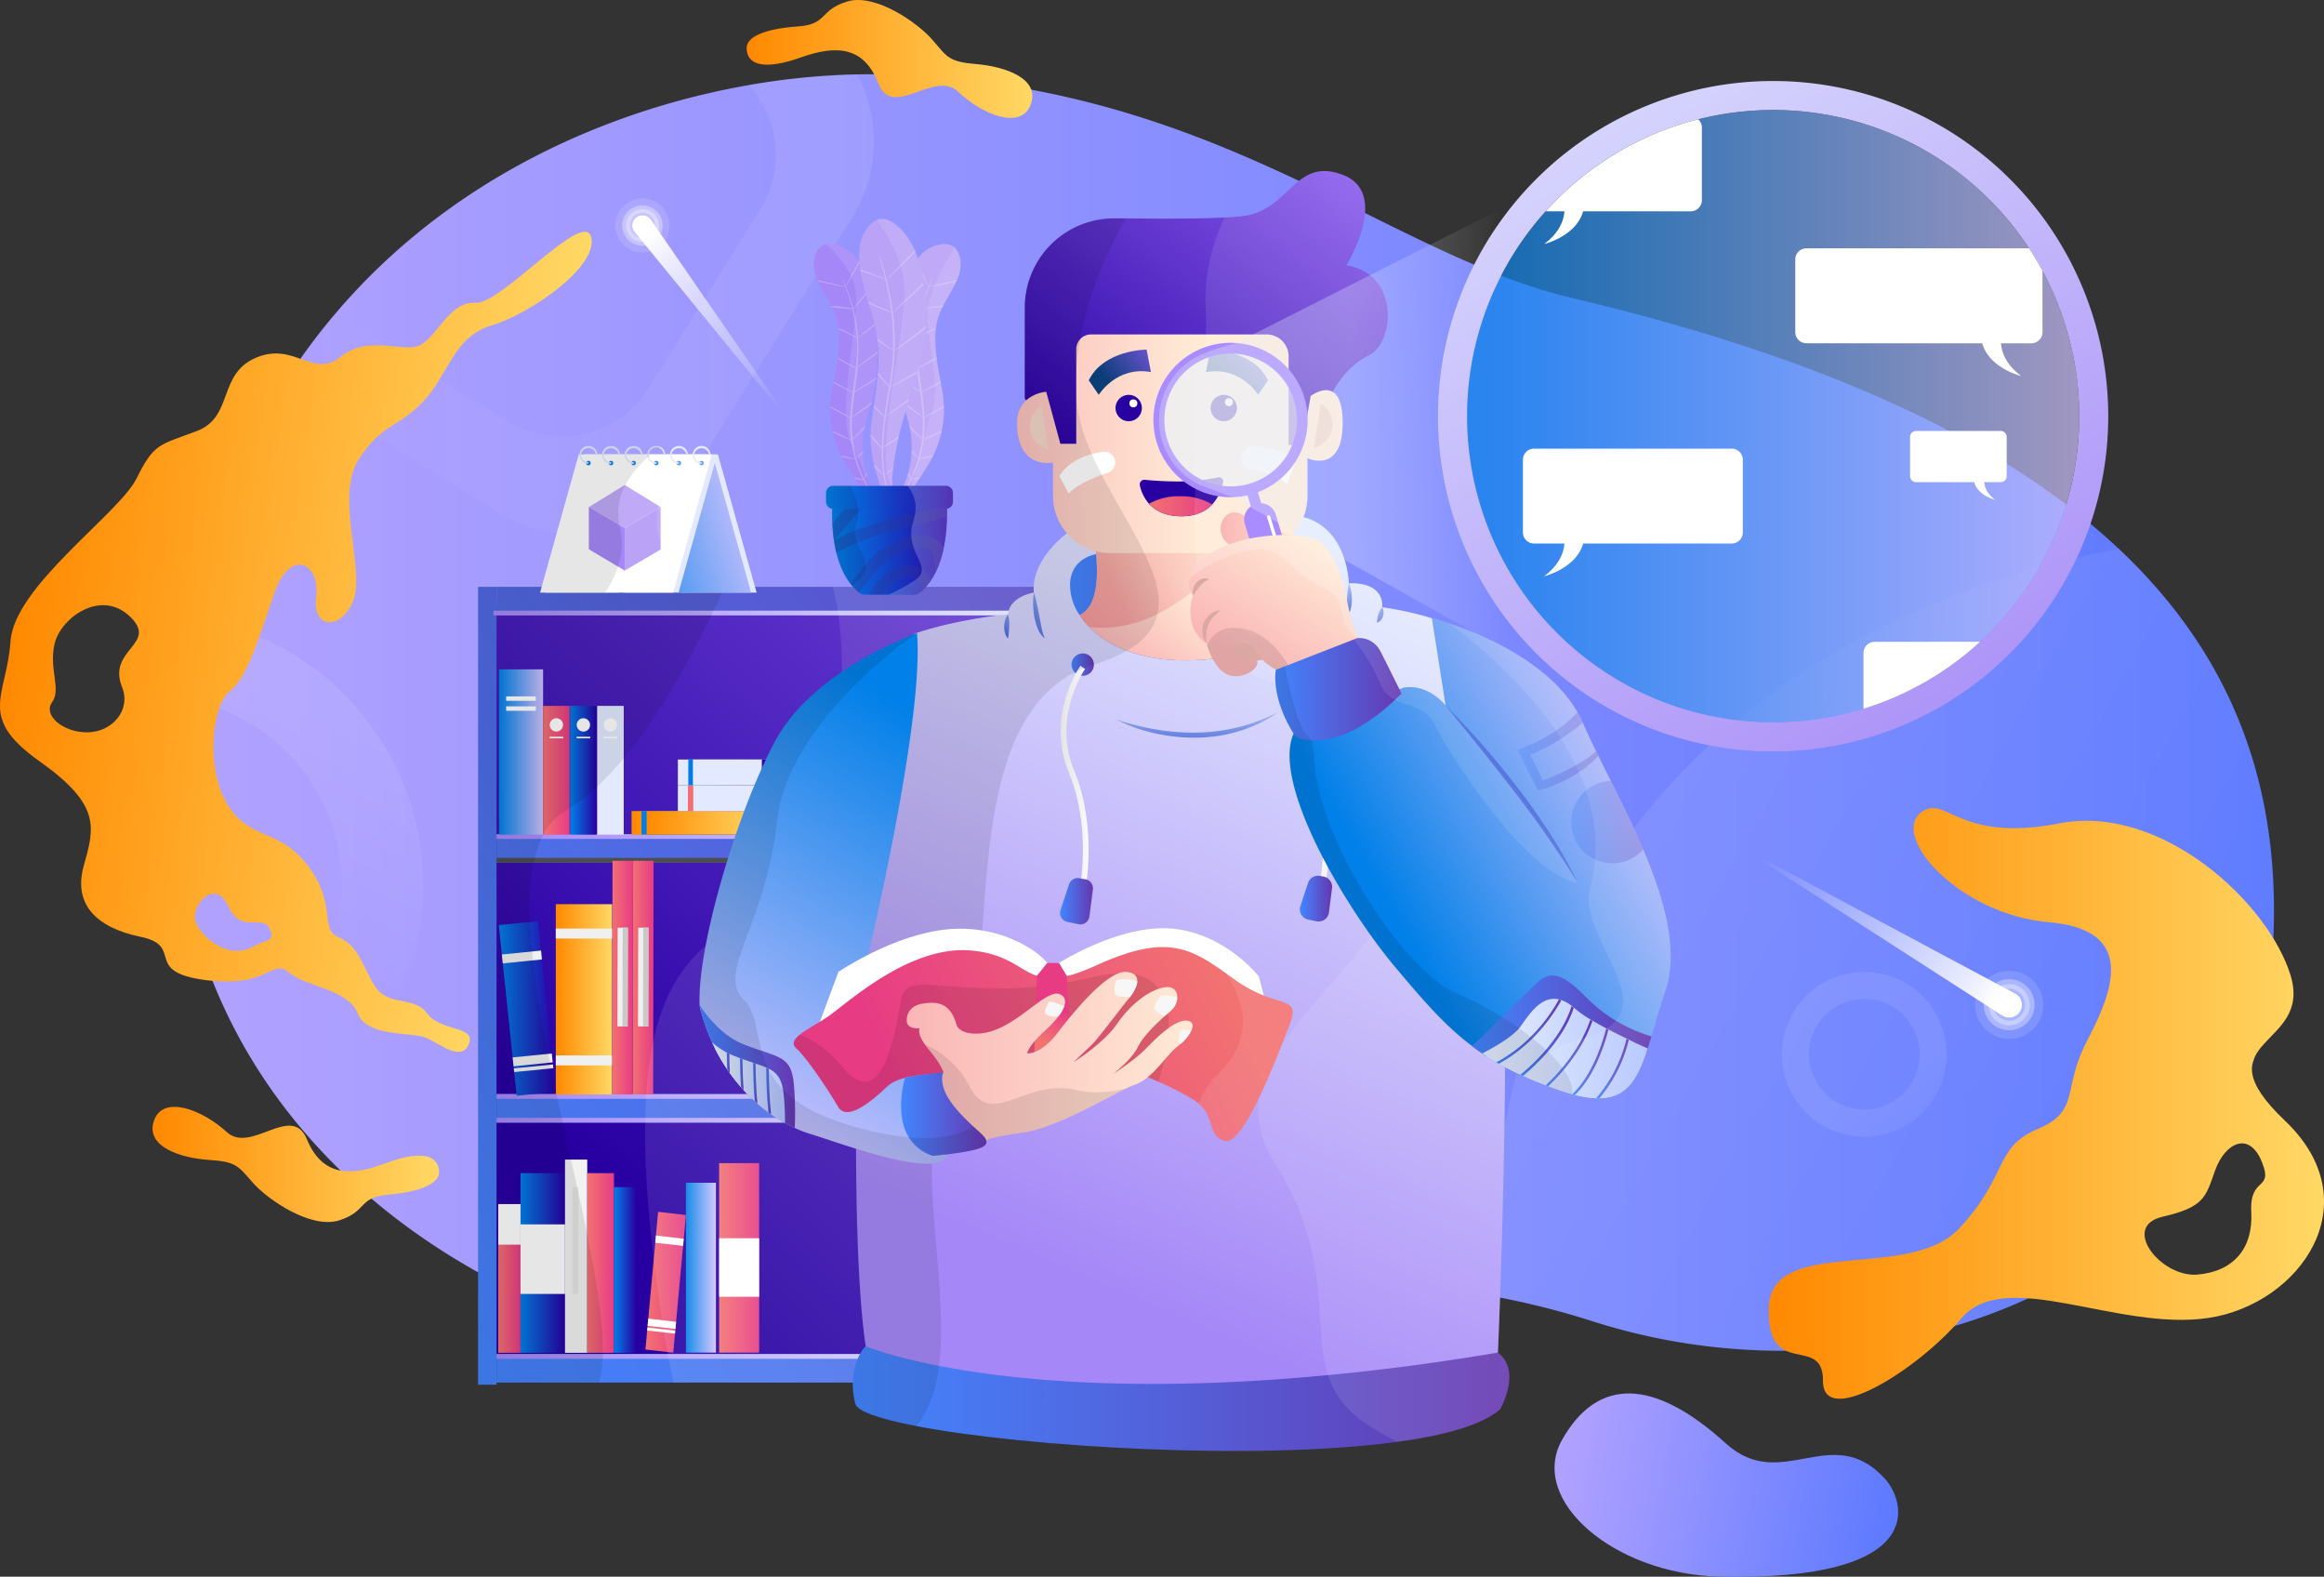 <svg xmlns="http://www.w3.org/2000/svg" xmlns:xlink="http://www.w3.org/1999/xlink" viewBox="0 0 930.88 631.39"><rect x="0" y="0" width="930.88" height="631.39" fill="#333333" stroke="none"/><defs><style>.cls-1{isolation:isolate;}.cls-2{fill:url(#linear-gradient);}.cls-3{fill:url(#linear-gradient-2);}.cls-10,.cls-11,.cls-133,.cls-4{opacity:0.09;}.cls-4{fill:url(#linear-gradient-3);}.cls-5{fill:url(#linear-gradient-4);}.cls-119,.cls-57,.cls-59,.cls-6,.cls-7,.cls-8{fill:#fff;}.cls-6{opacity:0.13;}.cls-8{opacity:0.33;}.cls-9{fill:url(#linear-gradient-5);}.cls-10{fill:url(#linear-gradient-6);}.cls-11{fill:url(#linear-gradient-7);}.cls-12{fill:url(#linear-gradient-8);}.cls-13{fill:url(#linear-gradient-9);}.cls-14{fill:url(#linear-gradient-10);}.cls-15{fill:url(#linear-gradient-11);}.cls-16,.cls-17,.cls-56{fill:none;}.cls-16,.cls-17{stroke:#b3b3b3;stroke-miterlimit:10;}.cls-16{stroke-width:0.82px;}.cls-17{stroke-width:0.92px;}.cls-18{fill:url(#linear-gradient-12);}.cls-19{fill:url(#linear-gradient-13);}.cls-20{fill:url(#linear-gradient-14);}.cls-21{fill:url(#linear-gradient-15);}.cls-22{fill:url(#linear-gradient-16);}.cls-23{fill:url(#linear-gradient-17);}.cls-24{fill:url(#linear-gradient-18);}.cls-25{fill:#4d4d4d;}.cls-26{fill:url(#linear-gradient-19);}.cls-27{fill:url(#linear-gradient-20);}.cls-28{fill:url(#linear-gradient-21);}.cls-29{fill:url(#linear-gradient-22);}.cls-30{fill:url(#linear-gradient-23);}.cls-31{fill:url(#linear-gradient-24);}.cls-32{fill:url(#linear-gradient-25);}.cls-33{fill:#f0f0f0;}.cls-34{fill:url(#linear-gradient-26);}.cls-35{fill:#c9c9c9;}.cls-36{fill:url(#linear-gradient-27);}.cls-37{fill:url(#linear-gradient-28);}.cls-38{fill:url(#linear-gradient-29);}.cls-39{fill:url(#linear-gradient-30);}.cls-40{fill:url(#linear-gradient-31);}.cls-41{fill:#e3eaff;}.cls-42{fill:url(#linear-gradient-32);}.cls-43{fill:url(#linear-gradient-33);}.cls-44{fill:url(#linear-gradient-34);}.cls-45{fill:url(#linear-gradient-35);}.cls-46{fill:url(#linear-gradient-36);}.cls-47{fill:url(#linear-gradient-37);}.cls-48{fill:url(#linear-gradient-38);}.cls-115,.cls-49{fill:#f2f2f2;}.cls-50{fill:url(#linear-gradient-39);}.cls-51{fill:url(#linear-gradient-40);}.cls-52{fill:#e6e6e6;}.cls-53{fill:url(#linear-gradient-41);}.cls-54{fill:url(#linear-gradient-42);}.cls-55{fill:url(#linear-gradient-43);}.cls-57,.cls-66{opacity:0.1;}.cls-119,.cls-57,.cls-66{mix-blend-mode:overlay;}.cls-58{fill:#a587f7;}.cls-59{opacity:0.25;}.cls-60{fill:#c0aaf7;}.cls-61{fill:#baa3f7;}.cls-62{fill:url(#linear-gradient-44);}.cls-63{opacity:0.32;mix-blend-mode:multiply;}.cls-64{fill:#2e3192;}.cls-65{fill:url(#linear-gradient-45);}.cls-67{fill:#999;}.cls-68{fill:url(#linear-gradient-46);}.cls-69{fill:#ccc;}.cls-70{fill:url(#linear-gradient-47);}.cls-71{fill:url(#linear-gradient-48);}.cls-72{fill:url(#linear-gradient-49);}.cls-73{fill:url(#linear-gradient-50);}.cls-74{fill:url(#linear-gradient-51);}.cls-75{fill:url(#linear-gradient-52);}.cls-76{fill:url(#linear-gradient-53);}.cls-77{fill:url(#linear-gradient-54);}.cls-78{fill:url(#linear-gradient-55);}.cls-79{fill:url(#linear-gradient-56);}.cls-80{fill:url(#linear-gradient-57);}.cls-81{fill:url(#linear-gradient-58);}.cls-82{opacity:0.53;fill:url(#linear-gradient-59);}.cls-83{fill:url(#linear-gradient-60);}.cls-84{fill:url(#linear-gradient-61);}.cls-85{fill:url(#linear-gradient-62);}.cls-86{fill:url(#linear-gradient-63);}.cls-87{fill:url(#linear-gradient-64);}.cls-88{fill:url(#linear-gradient-65);}.cls-89{fill:url(#linear-gradient-66);}.cls-90{fill:url(#linear-gradient-67);}.cls-91{fill:url(#linear-gradient-68);}.cls-92{fill:url(#linear-gradient-69);}.cls-93{fill:url(#linear-gradient-70);}.cls-94{fill:#2800a2;}.cls-95{fill:url(#linear-gradient-71);}.cls-96{fill:url(#linear-gradient-72);}.cls-97{fill:#f2d6c6;}.cls-98{fill:url(#linear-gradient-73);}.cls-99{fill:url(#linear-gradient-74);}.cls-100{fill:url(#linear-gradient-75);}.cls-101{fill:url(#linear-gradient-76);}.cls-102{fill:url(#linear-gradient-77);}.cls-103{fill:url(#linear-gradient-78);}.cls-104{fill:#f7f7f7;}.cls-105{fill:url(#linear-gradient-79);}.cls-106{fill:url(#linear-gradient-80);}.cls-107{fill:url(#linear-gradient-81);}.cls-108{fill:url(#linear-gradient-82);}.cls-109{fill:url(#linear-gradient-83);}.cls-110{fill:url(#linear-gradient-84);}.cls-111{fill:url(#linear-gradient-85);}.cls-112{fill:#d9a8a3;}.cls-113{fill:url(#linear-gradient-86);}.cls-114{fill:url(#linear-gradient-87);}.cls-115{opacity:0.65;}.cls-116{fill:#a98cff;}.cls-117{fill:url(#linear-gradient-88);}.cls-118{fill:url(#linear-gradient-89);}.cls-119{opacity:0.2;}.cls-120{fill:url(#linear-gradient-90);}.cls-121{fill:url(#linear-gradient-91);}.cls-122{fill:url(#linear-gradient-92);}.cls-123{fill:url(#linear-gradient-93);}.cls-124{fill:url(#linear-gradient-94);}.cls-125{fill:url(#linear-gradient-95);}.cls-126{fill:url(#linear-gradient-96);}.cls-127{fill:url(#linear-gradient-97);}.cls-128{fill:url(#linear-gradient-98);}.cls-129,.cls-130{opacity:0.3;}.cls-129{fill:url(#linear-gradient-99);}.cls-130{fill:url(#linear-gradient-100);}.cls-131{fill:url(#linear-gradient-101);}.cls-132{opacity:0.7;fill:url(#linear-gradient-102);}.cls-133{fill:url(#linear-gradient-103);}.cls-134{fill:url(#linear-gradient-104);}</style><linearGradient id="linear-gradient" x1="448.92" y1="612.5" x2="588.15" y2="612.5" gradientTransform="translate(286.67 -94.58) rotate(9.99)" gradientUnits="userSpaceOnUse"><stop offset="0" stop-color="#b2a2ff"/><stop offset="1" stop-color="#5c79ff"/></linearGradient><linearGradient id="linear-gradient-2" x1="69.51" y1="287.61" x2="910.84" y2="287.61" gradientTransform="matrix(1, 0, 0, 1, 0, 0)" xlink:href="#linear-gradient"/><linearGradient id="linear-gradient-3" x1="932.61" y1="487.08" x2="648.4" y2="327.92" gradientUnits="userSpaceOnUse"><stop offset="0" stop-color="#fff" stop-opacity="0"/><stop offset="1" stop-color="#fff"/></linearGradient><linearGradient id="linear-gradient-4" x1="661.64" y1="361.77" x2="648.52" y2="475.21" gradientTransform="translate(101.18 793.64) rotate(-65.44)" xlink:href="#linear-gradient-3"/><linearGradient id="linear-gradient-5" x1="525.79" y1="-228.25" x2="515.37" y2="-138.11" gradientTransform="translate(542.31 -360.09) rotate(137.16)" xlink:href="#linear-gradient-3"/><linearGradient id="linear-gradient-6" x1="95.3" y1="373.86" x2="133.21" y2="289.86" xlink:href="#linear-gradient-3"/><linearGradient id="linear-gradient-7" x1="114.61" y1="121.91" x2="349.99" y2="121.91" xlink:href="#linear-gradient-3"/><linearGradient id="linear-gradient-8" x1="4.16" y1="243.56" x2="215.49" y2="243.56" gradientTransform="translate(33.86 -11.37) rotate(7.42)" gradientUnits="userSpaceOnUse"><stop offset="0" stop-color="#ff8900"/><stop offset="1" stop-color="#ffd865"/></linearGradient><linearGradient id="linear-gradient-9" x1="61.11" y1="466.29" x2="175.91" y2="466.29" gradientTransform="matrix(1, 0, 0, 1, 0, 0)" xlink:href="#linear-gradient-8"/><linearGradient id="linear-gradient-10" x1="708.53" y1="441.89" x2="930.88" y2="441.89" gradientTransform="matrix(1, 0, 0, 1, 0, 0)" xlink:href="#linear-gradient-8"/><linearGradient id="linear-gradient-11" x1="299.05" y1="23.61" x2="413.51" y2="23.61" gradientTransform="matrix(1, 0, 0, 1, 0, 0)" xlink:href="#linear-gradient-8"/><linearGradient id="linear-gradient-12" x1="243.82" y1="472.35" x2="541.93" y2="164.14" gradientUnits="userSpaceOnUse"><stop offset="0" stop-color="#2800a2"/><stop offset="1" stop-color="#895bec"/></linearGradient><linearGradient id="linear-gradient-13" x1="189.13" y1="578.87" x2="626.2" y2="260.54" gradientUnits="userSpaceOnUse"><stop offset="0" stop-color="#4286ff"/><stop offset="1" stop-color="#6637b0"/></linearGradient><linearGradient id="linear-gradient-14" x1="436.91" y1="394.11" x2="438.58" y2="394.11" gradientUnits="userSpaceOnUse"><stop offset="0" stop-color="#a587f7"/><stop offset="1" stop-color="#e6efff"/></linearGradient><linearGradient id="linear-gradient-15" x1="120.43" y1="484.52" x2="557.48" y2="166.21" xlink:href="#linear-gradient-13"/><linearGradient id="linear-gradient-16" x1="169.97" y1="552.54" x2="607.02" y2="234.23" xlink:href="#linear-gradient-13"/><linearGradient id="linear-gradient-17" x1="219.51" y1="620.56" x2="656.55" y2="302.25" xlink:href="#linear-gradient-13"/><linearGradient id="linear-gradient-18" x1="198.88" y1="334.98" x2="439.56" y2="334.98" xlink:href="#linear-gradient-14"/><linearGradient id="linear-gradient-19" x1="198.88" y1="439.08" x2="439.56" y2="439.08" xlink:href="#linear-gradient-14"/><linearGradient id="linear-gradient-20" x1="198.88" y1="448.6" x2="439.56" y2="448.6" xlink:href="#linear-gradient-14"/><linearGradient id="linear-gradient-21" x1="198.88" y1="543.18" x2="439.56" y2="543.18" xlink:href="#linear-gradient-14"/><linearGradient id="linear-gradient-22" x1="73.31" y1="419.83" x2="510.36" y2="101.51" xlink:href="#linear-gradient-13"/><linearGradient id="linear-gradient-23" x1="103.62" y1="461.45" x2="540.68" y2="143.13" xlink:href="#linear-gradient-13"/><linearGradient id="linear-gradient-24" x1="197.65" y1="245.49" x2="439.56" y2="245.49" xlink:href="#linear-gradient-14"/><linearGradient id="linear-gradient-25" x1="222.63" y1="400.19" x2="245.19" y2="400.19" gradientTransform="matrix(1, 0, 0, 1, 0, 0)" xlink:href="#linear-gradient-8"/><linearGradient id="linear-gradient-26" x1="245.19" y1="391.51" x2="253.58" y2="391.51" gradientTransform="translate(640.39 141.34) rotate(89.89)" gradientUnits="userSpaceOnUse"><stop offset="0" stop-color="#f27271"/><stop offset="1" stop-color="#e73c84"/></linearGradient><linearGradient id="linear-gradient-27" x1="253.43" y1="391.51" x2="261.82" y2="391.51" gradientTransform="translate(648.62 133.1) rotate(89.89)" xlink:href="#linear-gradient-26"/><linearGradient id="linear-gradient-28" x1="199.79" y1="403.83" x2="222.63" y2="403.83" gradientUnits="userSpaceOnUse"><stop offset="0" stop-color="#0080e8"/><stop offset="1" stop-color="#2800a2"/></linearGradient><linearGradient id="linear-gradient-29" x1="199.86" y1="301.14" x2="217.53" y2="301.14" gradientUnits="userSpaceOnUse"><stop offset="0" stop-color="#0080e8"/><stop offset="1" stop-color="#cfc2fe"/></linearGradient><linearGradient id="linear-gradient-30" x1="217.53" y1="308.46" x2="228.17" y2="308.46" gradientTransform="matrix(1, 0, 0, 1, 0, 0)" xlink:href="#linear-gradient-26"/><linearGradient id="linear-gradient-31" x1="228.36" y1="308.46" x2="239.01" y2="308.46" xlink:href="#linear-gradient-28"/><linearGradient id="linear-gradient-32" x1="252.98" y1="329.5" x2="311.16" y2="329.5" gradientTransform="matrix(1, 0, 0, 1, 0, 0)" xlink:href="#linear-gradient-8"/><linearGradient id="linear-gradient-33" x1="256.94" y1="329.5" x2="307.21" y2="329.5" xlink:href="#linear-gradient-28"/><linearGradient id="linear-gradient-34" x1="259" y1="329.5" x2="305.15" y2="329.5" gradientTransform="matrix(1, 0, 0, 1, 0, 0)" xlink:href="#linear-gradient-8"/><linearGradient id="linear-gradient-35" x1="275.53" y1="319.63" x2="307.16" y2="319.63" gradientTransform="matrix(1, 0, 0, 1, 0, 0)" xlink:href="#linear-gradient-26"/><linearGradient id="linear-gradient-36" x1="275.7" y1="309.31" x2="306.99" y2="309.31" xlink:href="#linear-gradient-28"/><linearGradient id="linear-gradient-37" x1="199.57" y1="511.96" x2="208.48" y2="511.96" gradientTransform="matrix(1, 0, 0, 1, 0, 0)" xlink:href="#linear-gradient-26"/><linearGradient id="linear-gradient-38" x1="208.48" y1="505.76" x2="226.31" y2="505.76" xlink:href="#linear-gradient-28"/><linearGradient id="linear-gradient-39" x1="235.22" y1="505.76" x2="245.95" y2="505.76" gradientTransform="matrix(1, 0, 0, 1, 0, 0)" xlink:href="#linear-gradient-26"/><linearGradient id="linear-gradient-40" x1="245.95" y1="508.56" x2="254.86" y2="508.56" xlink:href="#linear-gradient-28"/><linearGradient id="linear-gradient-41" x1="288.05" y1="503.72" x2="304.08" y2="503.72" gradientTransform="matrix(1, 0, 0, 1, 0, 0)" xlink:href="#linear-gradient-26"/><linearGradient id="linear-gradient-42" x1="274.75" y1="507.65" x2="286.78" y2="507.65" xlink:href="#linear-gradient-29"/><linearGradient id="linear-gradient-43" x1="258.52" y1="513.48" x2="274.75" y2="513.48" gradientTransform="matrix(1, 0, 0, 1, 0, 0)" xlink:href="#linear-gradient-26"/><linearGradient id="linear-gradient-44" x1="333.29" y1="218.64" x2="379.26" y2="218.64" xlink:href="#linear-gradient-28"/><linearGradient id="linear-gradient-45" x1="330.86" y1="199.17" x2="381.7" y2="199.17" xlink:href="#linear-gradient-28"/><linearGradient id="linear-gradient-46" x1="237.97" y1="229.12" x2="303.87" y2="208.07" xlink:href="#linear-gradient-29"/><linearGradient id="linear-gradient-47" x1="233.16" y1="185.37" x2="344" y2="188.52" xlink:href="#linear-gradient-29"/><linearGradient id="linear-gradient-48" x1="233.17" y1="185.11" x2="344.01" y2="188.27" xlink:href="#linear-gradient-29"/><linearGradient id="linear-gradient-49" x1="233.18" y1="184.85" x2="344.02" y2="188.01" xlink:href="#linear-gradient-29"/><linearGradient id="linear-gradient-50" x1="233.18" y1="184.59" x2="344.03" y2="187.75" xlink:href="#linear-gradient-29"/><linearGradient id="linear-gradient-51" x1="233.19" y1="184.33" x2="344.03" y2="187.49" xlink:href="#linear-gradient-29"/><linearGradient id="linear-gradient-52" x1="233.2" y1="184.08" x2="344.04" y2="187.23" xlink:href="#linear-gradient-29"/><linearGradient id="linear-gradient-53" x1="341.59" y1="558.62" x2="604.59" y2="558.62" xlink:href="#linear-gradient-13"/><linearGradient id="linear-gradient-54" x1="432.36" y1="511.91" x2="558.36" y2="219.17" xlink:href="#linear-gradient-14"/><linearGradient id="linear-gradient-55" x1="524.98" y1="263.38" x2="533.95" y2="263.38" xlink:href="#linear-gradient-13"/><linearGradient id="linear-gradient-56" x1="521.14" y1="308.33" x2="532.31" y2="308.33" gradientUnits="userSpaceOnUse"><stop offset="0" stop-color="#e4e4e4"/><stop offset="1" stop-color="#fafafa"/></linearGradient><linearGradient id="linear-gradient-57" x1="428.53" y1="239.49" x2="524.98" y2="239.49" xlink:href="#linear-gradient-13"/><linearGradient id="linear-gradient-58" x1="452.04" y1="265.55" x2="476.04" y2="235.23" gradientUnits="userSpaceOnUse"><stop offset="0" stop-color="#fab6b6"/><stop offset="1" stop-color="#ffead6"/></linearGradient><linearGradient id="linear-gradient-59" x1="491.12" y1="220.76" x2="445.99" y2="233.49" gradientUnits="userSpaceOnUse"><stop offset="0" stop-color="#ffdcd0"/><stop offset="1" stop-color="#eb7b7e"/></linearGradient><linearGradient id="linear-gradient-60" x1="429.19" y1="266.14" x2="438.16" y2="266.14" xlink:href="#linear-gradient-13"/><linearGradient id="linear-gradient-61" x1="424.86" y1="311.14" x2="436.03" y2="311.14" xlink:href="#linear-gradient-56"/><linearGradient id="linear-gradient-62" x1="424.6" y1="360.88" x2="437.76" y2="360.88" xlink:href="#linear-gradient-13"/><linearGradient id="linear-gradient-63" x1="520.66" y1="359.85" x2="533.59" y2="359.85" xlink:href="#linear-gradient-13"/><linearGradient id="linear-gradient-64" x1="478.63" y1="312.6" x2="479.89" y2="273.44" gradientUnits="userSpaceOnUse"><stop offset="0" stop-color="#002bc9"/><stop offset="1" stop-color="#e6efff"/></linearGradient><linearGradient id="linear-gradient-65" x1="394.49" y1="260.26" x2="415.34" y2="239.1" xlink:href="#linear-gradient-64"/><linearGradient id="linear-gradient-66" x1="401.32" y1="257.52" x2="432.27" y2="234.79" xlink:href="#linear-gradient-64"/><linearGradient id="linear-gradient-67" x1="545.5" y1="253.18" x2="533.81" y2="229.5" xlink:href="#linear-gradient-64"/><linearGradient id="linear-gradient-68" x1="561.36" y1="257.66" x2="546.52" y2="238.4" xlink:href="#linear-gradient-64"/><linearGradient id="linear-gradient-69" x1="429.9" y1="191.99" x2="532.21" y2="64.41" xlink:href="#linear-gradient-12"/><linearGradient id="linear-gradient-70" x1="389.66" y1="178.55" x2="478.71" y2="177.61" xlink:href="#linear-gradient-58"/><linearGradient id="linear-gradient-71" x1="443.69" y1="153.1" x2="466.27" y2="136.04" gradientUnits="userSpaceOnUse"><stop offset="0" stop-color="#0b3d77"/><stop offset="1" stop-color="#895bec"/></linearGradient><linearGradient id="linear-gradient-72" x1="489.82" y1="153.77" x2="505.77" y2="137.03" xlink:href="#linear-gradient-71"/><linearGradient id="linear-gradient-73" x1="460.27" y1="202.71" x2="485.54" y2="202.71" gradientTransform="matrix(1, 0, 0, 1, 0, 0)" xlink:href="#linear-gradient-26"/><linearGradient id="linear-gradient-74" x1="392.61" y1="300.25" x2="299.76" y2="455.61" xlink:href="#linear-gradient-29"/><linearGradient id="linear-gradient-75" x1="489.2" y1="391.23" x2="368.25" y2="450.6" gradientTransform="matrix(1, 0, 0, 1, 0, 0)" xlink:href="#linear-gradient-26"/><linearGradient id="linear-gradient-76" x1="417.22" y1="416.3" x2="422.9" y2="403.67" gradientTransform="matrix(1, 0, 0, 1, 0, 0)" xlink:href="#linear-gradient-26"/><linearGradient id="linear-gradient-77" x1="363.23" y1="423.02" x2="477.71" y2="423.02" xlink:href="#linear-gradient-58"/><linearGradient id="linear-gradient-78" x1="360.96" y1="446.1" x2="395.12" y2="446.1" xlink:href="#linear-gradient-13"/><linearGradient id="linear-gradient-79" x1="280.23" y1="427.11" x2="318.46" y2="427.11" xlink:href="#linear-gradient-13"/><linearGradient id="linear-gradient-80" x1="285.28" y1="433.6" x2="314.43" y2="433.6" gradientUnits="userSpaceOnUse"><stop offset="0" stop-color="#e5eeff"/><stop offset="1" stop-color="#b2c4ff"/></linearGradient><linearGradient id="linear-gradient-81" x1="286.29" y1="434.39" x2="313.5" y2="434.39" xlink:href="#linear-gradient-80"/><linearGradient id="linear-gradient-82" x1="306.89" y1="436.84" x2="308.85" y2="436.84" xlink:href="#linear-gradient-13"/><linearGradient id="linear-gradient-83" x1="301.63" y1="433.73" x2="303.36" y2="433.73" xlink:href="#linear-gradient-13"/><linearGradient id="linear-gradient-84" x1="296.37" y1="430.13" x2="297.84" y2="430.13" xlink:href="#linear-gradient-13"/><linearGradient id="linear-gradient-85" x1="291.12" y1="425.6" x2="292.32" y2="425.6" xlink:href="#linear-gradient-13"/><linearGradient id="linear-gradient-86" x1="560.69" y1="371.5" x2="668.69" y2="309.92" xlink:href="#linear-gradient-29"/><linearGradient id="linear-gradient-87" x1="488.91" y1="217.31" x2="522.34" y2="217.31" xlink:href="#linear-gradient-58"/><linearGradient id="linear-gradient-88" x1="615.56" y1="171.17" x2="541.03" y2="172.43" gradientUnits="userSpaceOnUse"><stop offset="0.17" stop-color="#fff" stop-opacity="0"/><stop offset="1" stop-color="#e6efff" stop-opacity="0.3"/></linearGradient><linearGradient id="linear-gradient-89" x1="499.85" y1="265.39" x2="529.06" y2="219.29" xlink:href="#linear-gradient-58"/><linearGradient id="linear-gradient-90" x1="589.53" y1="415.26" x2="661.51" y2="415.26" xlink:href="#linear-gradient-13"/><linearGradient id="linear-gradient-91" x1="593.69" y1="419.95" x2="660" y2="419.95" xlink:href="#linear-gradient-80"/><linearGradient id="linear-gradient-92" x1="595.52" y1="421.02" x2="659.37" y2="421.02" xlink:href="#linear-gradient-80"/><linearGradient id="linear-gradient-93" x1="599.36" y1="413.12" x2="625.39" y2="413.12" xlink:href="#linear-gradient-13"/><linearGradient id="linear-gradient-94" x1="609.01" y1="416.86" x2="630.36" y2="416.86" xlink:href="#linear-gradient-13"/><linearGradient id="linear-gradient-95" x1="619.09" y1="421.64" x2="637.86" y2="421.64" xlink:href="#linear-gradient-13"/><linearGradient id="linear-gradient-96" x1="629.69" y1="425.18" x2="644.25" y2="425.18" xlink:href="#linear-gradient-13"/><linearGradient id="linear-gradient-97" x1="639.26" y1="427.91" x2="652.42" y2="427.91" xlink:href="#linear-gradient-13"/><linearGradient id="linear-gradient-98" x1="510.8" y1="276.01" x2="561.37" y2="276.01" xlink:href="#linear-gradient-13"/><linearGradient id="linear-gradient-99" x1="607.87" y1="300.91" x2="640.19" y2="300.91" xlink:href="#linear-gradient-13"/><linearGradient id="linear-gradient-100" x1="629.32" y1="329.22" x2="658.18" y2="329.22" xlink:href="#linear-gradient-13"/><linearGradient id="linear-gradient-101" x1="810.65" y1="332.27" x2="578.54" y2="-50.46" xlink:href="#linear-gradient-14"/><linearGradient id="linear-gradient-102" x1="587.64" y1="166.67" x2="832.82" y2="166.67" xlink:href="#linear-gradient-29"/><linearGradient id="linear-gradient-103" x1="793.02" y1="480.01" x2="757.65" y2="435.8" xlink:href="#linear-gradient-3"/><linearGradient id="linear-gradient-104" x1="628.88" y1="299" x2="573.72" y2="344.06" xlink:href="#linear-gradient-64"/></defs><title>SEARCH</title><g class="cls-1"><g id="Layer_2" data-name="Layer 2"><g id="SEARCH"><path class="cls-2" d="M691.28,578c-29.21-26.51-51.52-26.28-65.54-1.51-13.77,24.3,20.91,53.81,62.68,54.84,84.12,2.05,75.29-29.75,66.44-39.33C733.63,569,713.61,598.24,691.28,578Z"/><path class="cls-3" d="M909.07,395.46c-12.56,112.7-149.94,172.31-271,133.7a318.77,318.77,0,0,0-42.41-10.49c-96.38-16.7-162.07,21.81-261.58,26.58-69.4,3.32-161.86-28.81-217.08-97.86a216.54,216.54,0,0,1-18.48-27c-22-38.07-33.48-85-27.31-140.86q.46-4.23,1.07-8.52,1.69-12.11,4.11-23.48c0-.08,0-.15,0-.23q1.86-8.87,4.15-17.28a275.36,275.36,0,0,1,34.05-77.81,249.68,249.68,0,0,1,19.68-26.57C180.66,71,244.18,43.82,299.84,34.09a285,285,0,0,1,43.46-4.3q5.65-.11,11,0c132.15,3.35,199.81,71.69,275.42,89.55,106.47,25.15,175.77,59.83,218.92,100.39,19.22,18.06,33.25,37.29,43.06,57.37q2.06,4.19,3.86,8.45C910.44,320.39,913.29,357.56,909.07,395.46Z"/><path class="cls-4" d="M909.07,395.46c-12.56,112.7-149.94,172.31-271,133.7a318.77,318.77,0,0,0-42.41-10.49c4.72-223.51,169.36-283.07,253-298.91,19.22,18.06,33.25,37.29,43.06,57.37q2.06,4.19,3.86,8.45C910.44,320.39,913.29,357.56,909.07,395.46Z"/><polygon class="cls-5" points="801.93 406.66 695.84 338.33 806.54 397.55 801.93 406.66"/><circle class="cls-6" cx="804.77" cy="402.38" r="13.66"/><circle class="cls-7" cx="804.77" cy="402.38" r="5.14"/><path class="cls-8" d="M799.66,393.53l-.29.18a10.17,10.17,0,0,0-4.61,6.71,8.31,8.31,0,0,0-.18,1.51,10.05,10.05,0,0,0,1.36,5.56,10.21,10.21,0,1,0,3.72-14Zm11.46,9.33a6.37,6.37,0,0,1-11.86,2.71,6.13,6.13,0,0,1-.43-.9,6.26,6.26,0,0,1-.17-4.07,6.36,6.36,0,0,1,12.46,2.26Z"/><path class="cls-8" d="M801.46,394.83a7.68,7.68,0,0,0-.81.41,8.2,8.2,0,0,0-3.89,5.25,7.83,7.83,0,0,0-.18,2.73,8.15,8.15,0,0,0,1.06,3.29,8.24,8.24,0,1,0,3.82-11.68Zm8.45,7.68a5.15,5.15,0,0,1-2.56,4.32,5.17,5.17,0,1,1,2.56-4.32Z"/><polygon class="cls-9" points="260.71 88.02 317.69 170.55 254.55 93.3 260.71 88.02"/><circle class="cls-6" cx="257.32" cy="90.29" r="10.86"/><circle class="cls-7" cx="257.32" cy="90.29" r="4.09"/><path class="cls-8" d="M258.37,98.35l.27,0a8.07,8.07,0,0,0,5.43-3.51,7.66,7.66,0,0,0,.59-1.05,8.11,8.11,0,1,0-15.39-2.4A8.13,8.13,0,0,0,258.37,98.35ZM252.81,88a5.06,5.06,0,0,1,9.53,1.64,5.29,5.29,0,0,1,0,.79,4.91,4.91,0,0,1-1.12,3A5,5,0,0,1,258,95.31a4.86,4.86,0,0,1-1.87-.1,5.06,5.06,0,0,1-3.3-7.21Z"/><path class="cls-8" d="M257.45,96.85q.36,0,.72-.06a6.49,6.49,0,0,0,4.45-2.66,6.25,6.25,0,0,0,1-1.95,6.45,6.45,0,0,0,.22-2.74,6.55,6.55,0,1,0-6.36,7.41Zm-3.85-8.22a4.07,4.07,0,0,1,7.11-.61,4.12,4.12,0,0,1,.66,1.75,4.05,4.05,0,0,1-1,3.23,4,4,0,0,1-2.52,1.34,4,4,0,0,1-3.29-1,4,4,0,0,1-1.29-2.46A3.89,3.89,0,0,1,253.6,88.63Z"/><path class="cls-10" d="M76.41,247.3c0,.08,0,.15,0,.23Q73.94,258.92,72.25,271q-.6,4.29-1.07,8.52A75.68,75.68,0,0,1,98.49,420.39a216.54,216.54,0,0,0,18.48,27A108.32,108.32,0,0,0,76.41,247.3Z"/><path class="cls-11" d="M343.3,29.79a285,285,0,0,0-43.46,4.3,41.27,41.27,0,0,1,4.66,49.79l-22.89,36.71-21.68,34.77a41.22,41.22,0,0,1-56.82,13.19l-68.82-42.91a249.68,249.68,0,0,0-19.68,26.57l85.19,53.11a57.55,57.55,0,0,0,79.28-18.4l35.86-57.5,26.34-42.24A57.53,57.53,0,0,0,343.3,29.79Z"/><path class="cls-12" d="M171.09,405.82c-5.13-7.14-15.59-2.59-20.82-10.8s-6.45-16.19-14.54-19.64-.5-12.55-12.09-28.26-23.63-10.27-32.57-25-6.13-39.87,1.06-45.42,11.79-22.09,17.88-39.52,18.21-12.26,16.63,1.86,11.29,12.7,15.2.43-7.5-40.88,1.76-55.41,16-12.65,26.14-23.52,11.77-25.62,27.22-30.25,42.67-23.5,39.86-35.26-36.09,27.1-46.48,26.26-15.63,14.45-22.59,17.17-20.14-4.48-31.3,4.44-18.4-6.19-33.89.34S93.71,167,78.78,172.63s-17.06,4.76-24.05,18.92-49,43.13-50.51,65.2-13.56,30.26,11.47,48,22.12,26.62,17.85,42,5,24.71,22.78,28.4.54,14,26,17.32,26.42-8.91,33.39-3.05,23.82,6.7,27.51,16.32,21.72,7.52,27.19,9.72,15,10.58,17.58,2C190,410.8,176.23,413,171.09,405.82ZM48.88,275.1c3.72,9.31-3.92,18-13.72,18.16s-18.06-6.78-14.29-12.08-1.38-13.19,1-23.4S40.26,235.68,52,246.85,42.78,259.85,48.88,275.1Zm52.38,104c-9.86,5.73-21.13-4.27-23-10.2s7.71-17.73,13.08-6.16,13.3,3.23,16.49,8.83S106,376.37,101.26,379.15Z"/><path class="cls-13" d="M175.9,469.15c-.34-6.82-7.58-8.55-21.69-3.24s-25.18,5-31.29-9.7-22.31,6.08-32.11-2.9-25.53-15-29.14-4.53,10.85,15,22.08,15.71,11.73,2.63,17.7,9.32,23.23,18.53,34.53,14.85,7.41-9.29,19.71-10.3S176.15,474,175.9,469.15Z"/><path class="cls-14" d="M915.21,448.75c-34.78-33.06,11.18-28.92,2.3-58.1s-51.79-68.94-92.72-60.91-45.65-12.31-55.53-4.2c-11.87,9.73,15.82,40.73,51.44,43.77s25.49,28,15.27,47.49-2.36,28-19.91,35.38-11.49,18.83-31.56,40-75.25,2.44-76,31.56S730.32,533.88,730.2,553s37.58-4,55.34-25,62.69,5.26,99.13-.24S950,481.81,915.21,448.75Zm-13.46,36.57c.8,14.51-7,23.84-21.56,25.09s-30.92-19.24-14-23.16,17.23-7.86,21.13-18.69,13.62-15.94,18.73-3.13C910.74,477.08,901,470.82,901.75,485.32Z"/><path class="cls-15" d="M299.05,19.4c.22,6.83,7.42,8.69,21.63,3.63s25.26-4.58,31.1,10.27,22.43-5.69,32.06,3.47,25.26,15.47,29.05,5-10.58-15.16-21.79-16.1-11.68-2.85-17.53-9.63S350.68-2.86,339.31.61s-7.58,9.16-19.89,10S298.89,14.51,299.05,19.4Z"/><rect class="cls-16" x="221.76" y="261.1" width="170.01" height="273.43"/><rect class="cls-16" x="221.76" y="343.82" width="126.67" height="20.67"/><rect class="cls-17" x="221.76" y="444.4" width="158.94" height="20.67"/><rect class="cls-18" x="198.02" y="243.04" width="242.6" height="302.5"/><rect class="cls-19" x="436.91" y="235.01" width="10.04" height="319.49"/><rect class="cls-20" x="436.91" y="244.53" width="1.67" height="299.16"/><rect class="cls-21" x="198.88" y="334.03" width="240.67" height="11.43"/><rect class="cls-22" x="198.88" y="438.13" width="240.67" height="11.42"/><rect class="cls-23" x="198.89" y="542.23" width="240.67" height="11.42"/><rect class="cls-24" x="198.88" y="334.03" width="240.67" height="1.91"/><rect class="cls-25" x="198.88" y="343.55" width="240.67" height="1.9"/><rect class="cls-26" x="198.88" y="438.13" width="240.67" height="1.9"/><rect class="cls-27" x="198.88" y="447.65" width="240.67" height="1.9"/><rect class="cls-28" x="198.88" y="542.23" width="240.67" height="1.91"/><rect class="cls-29" x="198.89" y="235.01" width="240.67" height="11.43"/><rect class="cls-30" x="191.5" y="235.01" width="7.39" height="319.49"/><rect class="cls-31" x="197.65" y="244.53" width="241.91" height="1.9"/><rect class="cls-32" x="222.63" y="362.08" width="22.56" height="76.21"/><rect class="cls-33" x="222.63" y="422.65" width="22.56" height="3.99"/><rect class="cls-33" x="222.63" y="371.85" width="22.56" height="3.99"/><rect class="cls-34" x="202.61" y="387.41" width="93.55" height="8.2" transform="translate(-142.62 640.11) rotate(-89.89)"/><rect class="cls-33" x="229.62" y="389.21" width="39.53" height="4.1" transform="translate(-142.42 639.77) rotate(-89.87)"/><rect class="cls-35" x="230.65" y="390.23" width="39.53" height="2.05" transform="translate(-141.17 641.17) rotate(-89.93)"/><rect class="cls-36" x="210.85" y="387.41" width="93.55" height="8.2" transform="translate(-134.39 648.36) rotate(-89.89)"/><rect class="cls-33" x="237.87" y="389.21" width="39.53" height="4.1" transform="translate(-134.2 648.02) rotate(-89.87)"/><rect class="cls-35" x="238.89" y="390.23" width="39.53" height="2.05" transform="translate(-132.93 649.41) rotate(-89.93)"/><polygon class="cls-37" points="222.63 437.19 206.95 438.77 199.79 370.46 215.47 368.89 222.63 437.19"/><polygon class="cls-33" points="221.02 421.87 205.34 423.44 205.71 427 221.4 425.42 221.02 421.87"/><polygon class="cls-33" points="221.49 426.26 205.81 427.84 205.96 429.32 221.64 427.75 221.49 426.26"/><polygon class="cls-33" points="216.71 380.65 201.02 382.23 201.4 385.79 217.08 384.21 216.71 380.65"/><rect class="cls-38" x="199.86" y="268.04" width="17.67" height="66.2"/><rect class="cls-7" x="202.75" y="278.87" width="11.89" height="1.77"/><rect class="cls-7" x="202.75" y="282.86" width="11.89" height="1.77"/><rect class="cls-39" x="217.53" y="282.67" width="10.64" height="51.57"/><rect class="cls-40" x="228.36" y="282.67" width="10.64" height="51.57"/><rect class="cls-41" x="239.2" y="282.67" width="10.64" height="51.57"/><path class="cls-7" d="M225.51,290.28a2.66,2.66,0,1,1-2.66-2.66A2.66,2.66,0,0,1,225.51,290.28Z"/><rect class="cls-7" x="220.13" y="295.03" width="5.45" height="0.63"/><path class="cls-7" d="M236.35,290.28a2.67,2.67,0,1,1-2.67-2.66A2.67,2.67,0,0,1,236.35,290.28Z"/><rect class="cls-7" x="230.96" y="295.03" width="5.45" height="0.63"/><path class="cls-7" d="M247.18,290.28a2.66,2.66,0,1,1-2.66-2.66A2.66,2.66,0,0,1,247.18,290.28Z"/><rect class="cls-7" x="241.79" y="295.03" width="5.45" height="0.63"/><rect class="cls-42" x="252.98" y="324.79" width="58.18" height="9.42"/><rect class="cls-43" x="256.94" y="324.79" width="50.27" height="9.42"/><rect class="cls-44" x="259" y="324.79" width="46.16" height="9.42"/><rect class="cls-41" x="271.52" y="314.47" width="39.64" height="10.32"/><rect class="cls-45" x="275.53" y="314.47" width="31.62" height="10.32"/><rect class="cls-41" x="277.7" y="314.47" width="27.28" height="10.32"/><rect class="cls-41" x="271.52" y="304.15" width="39.64" height="10.32"/><rect class="cls-46" x="275.7" y="304.15" width="31.29" height="10.32"/><rect class="cls-41" x="277.54" y="304.15" width="27.62" height="10.32"/><rect class="cls-47" x="199.57" y="482.18" width="8.91" height="59.56"/><polygon class="cls-48" points="217.4 469.79 208.49 469.79 208.49 541.74 217.4 541.74 226.31 541.74 226.31 469.79 217.4 469.79"/><rect class="cls-49" x="226.31" y="464.35" width="8.91" height="77.39"/><rect class="cls-50" x="235.22" y="469.79" width="10.72" height="71.95"/><rect class="cls-51" x="245.95" y="475.38" width="8.91" height="66.35"/><rect class="cls-7" x="199.57" y="482.18" width="8.91" height="16.24"/><rect class="cls-7" x="208.48" y="490.3" width="17.83" height="27.86"/><rect class="cls-52" x="229.3" y="475.38" width="2.4" height="42.77"/><rect class="cls-53" x="288.05" y="465.78" width="16.03" height="75.88"/><rect class="cls-7" x="288.05" y="495.85" width="16.03" height="23.44"/><rect class="cls-54" x="274.75" y="473.64" width="12.02" height="68.02"/><polygon class="cls-55" points="258.52 540.41 269.67 541.68 274.75 486.55 263.61 485.27 258.52 540.41"/><polygon class="cls-7" points="259.66 528.04 270.81 529.32 270.55 532.19 259.4 530.91 259.66 528.04"/><polygon class="cls-7" points="259.34 531.59 270.48 532.86 270.37 534.06 259.23 532.79 259.34 531.59"/><polygon class="cls-7" points="262.73 494.77 273.88 496.05 273.61 498.91 262.47 497.64 262.73 494.77"/><line class="cls-56" x1="262.47" y1="497.64" x2="262.73" y2="494.77"/><line class="cls-56" x1="268.31" y1="495.41" x2="268.04" y2="498.28"/><path class="cls-57" d="M447,235V554.5h-10v-.85H269.74c-.56-2.64-1.11-5.34-1.63-8.11l-.27-1.41c-.12-.63-.24-1.26-.35-1.9l-.15-.82q-.7-3.84-1.35-7.85c-.07-.41-.14-.82-.2-1.24-.05-.23-.08-.46-.11-.69-.17-1-.32-2-.47-3,0-.21-.07-.42-.1-.63-1.28-8.37-2.36-16.25-3.25-23.69-2.63-21.89-3.66-39.88-3.42-54.8,0-.64,0-1.27,0-1.9.06-2.64.17-5.18.31-7.62,0-.59.07-1.18.11-1.75a.76.76,0,0,1,0-.15,147.21,147.21,0,0,1,2.78-20.93c10.18-47.68,41.69-43.75,60.42-71.75.41-.61.82-1.25,1.22-1.9a64.67,64.67,0,0,0,4-7.62c.28-.62.55-1.26.82-1.9,3.52-8.48,6.14-19.17,7.45-33.12,2.3-24.5,2.06-42,.31-54.47-.09-.65-.19-1.29-.29-1.91s-.16-1-.25-1.49a70.68,70.68,0,0,0-1.86-8Z"/><path class="cls-58" d="M352.35,201.1l-1.07-.07-4-.24c-2.23-6.06-6.37-10.89-9.44-16.46a43.34,43.34,0,0,1-5.16-17.3c-.66-8.24,2-16,2.91-24.11.68-6,1-12.26-1.46-17.93-2.11-4.92-5.39-9.25-7.3-14.27-1.65-4.35-1.2-11.77,4.07-12.86a7.5,7.5,0,0,1,1.54-.13c5.49.12,9.56,3.61,12.32,8a42.69,42.69,0,0,1,5.39,11.75,54.16,54.16,0,0,1,1.36,11.78c.38,10.91.19,22-2.63,32.52-.86,3.23-2,6.39-2.64,9.67a38.63,38.63,0,0,0,5.23,28.32C351.76,200.24,352.05,200.67,352.35,201.1Z"/><path class="cls-57" d="M351.48,199.79l-.2,1.24c-.17-.43-4.4-11.47-10.27-23.32-6-12.09,2.42-45.23,1.88-59.1-.35-8.84-7.12-16.41-12-20.75a7.5,7.5,0,0,1,1.54-.13c5.49.12,9.56,3.61,12.32,8a42.69,42.69,0,0,1,5.39,11.75,54.16,54.16,0,0,1,1.36,11.78c.38,10.91.19,22-2.63,32.52-.86,3.23-2,6.39-2.64,9.67A38.63,38.63,0,0,0,351.48,199.79Z"/><path class="cls-59" d="M345.32,145.87c1.43-.94,3.37-2.31,5.43-3.94l.85-.68c0-.21,0-.42,0-.63l-1.16.93c-2.05,1.62-3.95,3-5.33,4l-1.68,1.24a63.51,63.51,0,0,0,.4-7.44c0-1.37-.06-2.69-.14-4,.33-.19,1.15-.76,2.29-1.62,1.46-1.09,3.42-2.64,5.52-4.44v-.07c0-.18,0-.37,0-.55l-.21.18c-2.13,1.83-4.08,3.44-5.5,4.61-1,.86-1.78,1.48-2.09,1.77a63.7,63.7,0,0,0-1.73-11c0-.17-.08-.33-.13-.49.31-.29,1-1.11,2.06-2.29l5.17-5.94.37-.42-.18-.52-.55.62c-2,2.32-3.82,4.46-5.08,6-.63.79-1.13,1.44-1.46,1.89l-.36.51a61.9,61.9,0,0,0-3-8.88s.05,0,.05,0l0,0c.17-.21.65-1,1.35-2.28,1.25-2.2,2.25-3.94,3.27-5.75l1-1.62-.3-.43c-.35.58-.71,1.18-1.07,1.81-1.3,2.24-2.4,4.31-3.16,5.82a23.86,23.86,0,0,0-1.1,2.41l-.06-.14c-.49-1.1-.89-2-1.19-2.52a6.09,6.09,0,0,0-.47-.85,5.14,5.14,0,0,0,.35.91c.26.58.62,1.44,1.08,2.56v0c-.41,0-1.16-.14-2.13-.35-1.52-.32-3.61-1-6-1.45-1-.22-1.94-.4-2.83-.56l.23.51,2.5.52c2.34.49,4.43,1.08,6,1.31a10.27,10.27,0,0,0,2.24.15,67.17,67.17,0,0,1,2.82,8.76c-1-.21-3.71-.59-6.94-1L333,122.5l.25.51,1.12.13c3.29.37,6.08.61,7,.62.05.22.11.43.16.65a66.52,66.52,0,0,1,1.59,10.69c-.32-.21-.81-.51-1.43-.86-1.2-.69-2.89-1.57-4.82-2.43-.35-.16-.69-.31-1-.45,0,.18.05.36.07.54l.78.35c1.91.85,3.61,1.68,4.85,2.29l1.6.77c.09,1.32.13,2.68.13,4.08a68.74,68.74,0,0,1-.48,7.82c-.67-.43-2.87-1.55-5.41-3l-1.78-1.07c0,.17-.05.34-.07.5.51.32,1.05.65,1.61,1a43.55,43.55,0,0,0,4.08,2.12,16.39,16.39,0,0,0,1.56.64c-.34,3.07-.81,6.26-1.28,9.53-1-.55-3.06-1.62-5.46-2.9l-2.09-1.12-.09.47c.61.35,1.26.71,2,1.08,1.67.89,3.23,1.64,4.37,2.14.52.24,1,.42,1.28.54,0,.24-.07.48-.11.72-.43,3.15-.79,6.24-.92,9.25-.77-.5-2.9-1.68-5.4-3.07l-2.4-1.35c0,.17,0,.34,0,.51.66.39,1.4.82,2.18,1.26,1.59.89,3.06,1.65,4.14,2.17.66.31,1.17.54,1.48.65,0,.06,0,.12,0,.19a50.84,50.84,0,0,0,.37,8.72c-.62-.4-2.63-1.41-5-2.53l-2.21-1c0,.19.07.37.11.55l1.89.89a56.92,56.92,0,0,0,5.27,2.24.49.49,0,0,1,0,.12,52.86,52.86,0,0,0,1.56,7.31,51.79,51.79,0,0,0-5.05-1.21l-.44-.09c.09.19.19.37.28.55h.06a46.58,46.58,0,0,0,5.19.87,49.73,49.73,0,0,0,2.67,7.14c.16.34.31.66.47,1a36,36,0,0,0-3.49-.88c.12.19.24.38.37.57a29,29,0,0,0,3.23.53,48.14,48.14,0,0,0,4.67,7.61l1,1.24h.25l-.08-.1-.93-1.3a53.89,53.89,0,0,1-4.52-7.73,19.89,19.89,0,0,0,1-2.12c-.07-.24-.14-.47-.2-.71-.41,1.14-.74,2.06-.91,2.59-.13-.29-.27-.57-.4-.87a51,51,0,0,1-2.63-7.3,31.11,31.11,0,0,0,2.68-2.28c0-.21,0-.41,0-.62-1.2,1.21-2.21,2.17-2.7,2.7a52.49,52.49,0,0,1-1.42-7c0-.08,0-.16,0-.24.73-.62,2.53-2.36,4.6-4.46l.31-.31c.06-.3.12-.59.19-.88l-.84.85c-2,2-3.62,3.76-4.29,4.57a51.67,51.67,0,0,1-.31-8.42c0-.12,0-.25,0-.37.36-.2.88-.52,1.55-.94,1.22-.78,2.88-1.9,4.67-3.2.57-.41,1.12-.82,1.64-1.22l.18-.71-2.1,1.54-4.58,3.31c-.57.41-1,.74-1.35,1,.15-2.9.51-5.89.92-8.94,0-.29.09-.58.13-.88.95-.49,3.59-2.07,6.65-4l2.07-1.32c0-.2.05-.39.07-.59-.75.47-1.56,1-2.4,1.51-2.94,1.86-5.42,3.51-6.36,4.21.47-3.33.95-6.6,1.28-9.76C343.84,146.82,344.49,146.42,345.32,145.87Z"/><path class="cls-60" d="M376.58,125c-2.44,5.67-2.14,11.89-1.46,17.93C376,151,378.7,158.79,378,167a43.18,43.18,0,0,1-5.16,17.3c-2.51,4.57-5.76,8.64-8.08,13.31v0a30.17,30.17,0,0,0-1.36,3.13l-5.06.31a38.61,38.61,0,0,0,6.1-29.63c-.67-3.28-1.78-6.44-2.64-9.67-2.81-10.55-3-21.61-2.62-32.52a54.77,54.77,0,0,1,1.35-11.78A42.69,42.69,0,0,1,366,105.75c2.76-4.41,6.83-7.9,12.32-8a5.6,5.6,0,0,1,4.15,1.48c2.76,2.6,2.78,8,1.46,11.51C382,115.74,378.69,120.07,376.58,125Z"/><path class="cls-57" d="M376.58,125c-2.44,5.67-2.14,11.89-1.46,17.93C376,151,378.7,158.79,378,167a43.18,43.18,0,0,1-5.16,17.3c-2.51,4.57-5.76,8.64-8.08,13.31.16-.75,4.66-22,8.41-32.26,3.82-10.47-1.38-25.72-1.65-38.56-.18-8.74,6.55-20.81,10.87-27.61,2.76,2.6,2.78,8,1.46,11.51C382,115.74,378.69,120.07,376.58,125Z"/><path class="cls-59" d="M365.4,145.87c-1.44-.94-3.38-2.31-5.44-3.94l-.85-.68c0-.21,0-.42,0-.63l1.16.93c2.05,1.62,3.95,3,5.33,4l1.68,1.24a65.76,65.76,0,0,1-.4-7.44c0-1.37.06-2.69.15-4-.33-.19-1.15-.76-2.3-1.62-1.45-1.09-3.42-2.64-5.52-4.44v-.07c0-.18,0-.37,0-.55l.22.18c2.12,1.83,4.08,3.44,5.49,4.61,1,.86,1.79,1.48,2.09,1.77a65.7,65.7,0,0,1,1.73-11c0-.17.09-.33.13-.49-.3-.29-1-1.11-2.05-2.29l-5.18-5.94-.37-.42.18-.52c.19.2.37.41.56.62,2,2.32,3.81,4.46,5.07,6,.63.79,1.13,1.44,1.46,1.89.16.22.28.38.36.51a61.9,61.9,0,0,1,3-8.88s0,0,0,0,0,0,0,0c-.17-.21-.66-1-1.36-2.28l-3.27-5.75c-.32-.54-.64-1.08-.95-1.62.09-.15.19-.29.29-.43l1.08,1.81c1.29,2.24,2.39,4.31,3.15,5.82a21.63,21.63,0,0,1,1.1,2.41l.06-.14c.49-1.1.89-2,1.19-2.52a5.4,5.4,0,0,1,.48-.85,5.93,5.93,0,0,1-.36.91c-.26.58-.62,1.44-1.08,2.56v0c.42,0,1.16-.14,2.13-.35,1.53-.32,3.61-1,6-1.45,1-.22,1.94-.4,2.83-.56-.07.17-.15.34-.23.51l-2.5.52c-2.34.49-4.43,1.08-6,1.31a10.27,10.27,0,0,1-2.24.15,67.17,67.17,0,0,0-2.82,8.76c1-.21,3.71-.59,6.94-1l1.43-.16c-.09.17-.18.34-.26.51l-1.11.13c-3.29.37-6.08.61-7,.62-.05.22-.11.43-.16.65a66.52,66.52,0,0,0-1.59,10.69c.33-.21.81-.51,1.43-.86,1.2-.69,2.9-1.57,4.82-2.43l1-.45c0,.18-.05.36-.06.54l-.78.35c-1.92.85-3.62,1.68-4.86,2.29l-1.6.77c-.08,1.32-.13,2.68-.12,4.08a66.45,66.45,0,0,0,.47,7.82c.67-.43,2.88-1.55,5.41-3l1.79-1.07.06.5c-.5.32-1,.65-1.61,1a43.55,43.55,0,0,1-4.08,2.12,16.39,16.39,0,0,1-1.56.64c.34,3.07.82,6.26,1.28,9.53,1-.55,3.06-1.62,5.46-2.9l2.09-1.12.09.47q-.92.53-1.95,1.08c-1.68.89-3.23,1.64-4.37,2.14q-.8.36-1.29.54c0,.24.07.48.11.72.43,3.15.79,6.24.92,9.25.78-.5,2.91-1.68,5.4-3.07l2.4-1.35c0,.17,0,.34,0,.51-.67.39-1.4.82-2.18,1.26-1.6.89-3.07,1.65-4.15,2.17-.66.31-1.17.54-1.48.65a1.15,1.15,0,0,1,0,.19,50.84,50.84,0,0,1-.37,8.72c.62-.4,2.63-1.41,5.05-2.53l2.21-1-.12.55-1.89.89a55.73,55.73,0,0,1-5.27,2.24s0,.08,0,.12a51.44,51.44,0,0,1-1.56,7.31c.61-.23,2.63-.71,5.06-1.21l.43-.09c-.09.19-.19.37-.28.55h-.06a46.94,46.94,0,0,1-5.18.87,49.71,49.71,0,0,1-2.68,7.14c-.15.34-.31.66-.47,1,.64-.22,1.95-.55,3.5-.88-.13.19-.25.38-.37.57a29.35,29.35,0,0,1-3.23.53,48.82,48.82,0,0,1-4.68,7.61l-.95,1.24h-.26l.08-.1.93-1.3a52.07,52.07,0,0,0,4.52-7.73,22.14,22.14,0,0,1-1-2.12l.21-.71c.4,1.14.74,2.06.9,2.59l.41-.87a51,51,0,0,0,2.62-7.3,29.88,29.88,0,0,1-2.67-2.28c0-.21,0-.41,0-.62,1.2,1.21,2.21,2.17,2.71,2.7a52.51,52.51,0,0,0,1.41-7l0-.24c-.74-.62-2.54-2.36-4.61-4.46l-.3-.31c-.07-.3-.13-.59-.2-.88l.85.85c2,2,3.61,3.76,4.28,4.57a50.58,50.58,0,0,0,.31-8.42c0-.12,0-.25,0-.37-.35-.2-.88-.52-1.54-.94-1.23-.78-2.89-1.9-4.68-3.2-.57-.41-1.12-.82-1.64-1.22-.06-.23-.11-.47-.17-.71l2.1,1.54,4.58,3.31c.56.41,1,.74,1.34,1-.15-2.9-.5-5.89-.92-8.94l-.12-.88c-1-.49-3.59-2.07-6.66-4l-2.07-1.32c0-.2,0-.39-.07-.59.75.47,1.56,1,2.4,1.51,3,1.86,5.42,3.51,6.37,4.21-.48-3.33-1-6.6-1.29-9.76C366.88,146.82,366.23,146.42,365.4,145.87Z"/><path class="cls-61" d="M357.59,188.93a28.12,28.12,0,0,0,0,7.1c.56,3.64,2.65,5.65,4.76,8.42l-2.22-.69-2.37-.73c-1.85-1.28-2.94-3.39-3.84-5.46-3.73-8.56-6.1-18.61-4.91-27.95,1.25-9.8,3.4-19.73,2.82-29.67a68.15,68.15,0,0,0-3.27-16.52c-3-9.5-8.6-26.56,1-34.36a6.19,6.19,0,0,1,1.7-1c4.37-1.76,8.91,2.67,11.55,6,5,6.36,6.65,15.25,7.82,23.07,2.43,16.32-3.15,32.06-7.82,47.45A130.28,130.28,0,0,0,357.59,188.93Z"/><path class="cls-57" d="M357.59,188.93a28.12,28.12,0,0,0,0,7.1c.56,3.64,2.65,5.65,4.76,8.42l-2.22-.69c-1-2.69-2.35-6.47-4.15-11.68-4.73-13.68,6-57.05,6.42-74.31.29-12.11-6.87-23.81-11.17-29.71,4.37-1.76,8.91,2.67,11.55,6,5,6.36,6.65,15.25,7.82,23.07,2.43,16.32-3.15,32.06-7.82,47.45A130.28,130.28,0,0,0,357.59,188.93Z"/><path class="cls-59" d="M357.84,202.5l-.51-1.17c-.2-.45-.38-1-.61-1.62a47.41,47.41,0,0,1-2.37-9.58c.37-.2,1.1-.65,2.09-1.3l1.25-.85c0-.21.05-.41.08-.61l-1.55,1.15c-.89.67-1.55,1.17-1.89,1.45-.05-.32-.1-.65-.14-1a66.93,66.93,0,0,1-.41-9.79c1-.52,3.27-1.9,6-3.65.05-.24.11-.48.17-.72-2.85,1.83-5.19,3.39-6.2,4.14.06-2,.19-4.15.4-6.34.17-1.85.4-3.76.67-5.71a33.44,33.44,0,0,1,2.75-2c1.67-1.1,3.88-2.58,6.32-4.24.09-.27.17-.55.25-.82-2.65,1.83-5,3.49-6.78,4.75a20.79,20.79,0,0,0-2.14,1.76l-.37.37c.17-1.21.35-2.45.55-3.7.41-2.57.87-5.21,1.31-7.92.54-.25,1.4-.69,2.5-1.27,1.89-1,4.48-2.41,7.33-4l.69-.38c.06-.24.13-.48.19-.72l-1.14.64c-2.85,1.59-5.41,3.05-7.25,4.13-1,.58-1.77,1.05-2.28,1.37.12-.71.23-1.42.34-2.15a101,101,0,0,0,1.17-10.39q.06-1,.09-1.95l.53-.32c.63-.37,1.52-.95,2.61-1.68,2.18-1.47,5.11-3.61,8.19-6.18.39-.32.76-.64,1.13-1,0-.25,0-.5.07-.75l-1.54,1.3c-3.07,2.56-5.95,4.74-8.06,6.28l-2.51,1.82-.41.3c.09-2.62.06-5.17-.06-7.62s-.35-4.92-.64-7.2c.14-.11.36-.3.68-.59l2.19-2c1.83-1.72,4.36-4.09,7.18-6.67l2.3-2.09c0-.2-.07-.4-.1-.6-.83.73-1.68,1.49-2.55,2.29-2.83,2.59-5.33,5-7.1,6.8-.88.89-1.59,1.62-2.06,2.14-.25.28-.44.48-.56.63-.06-.49-.12-1-.19-1.46-.38-2.74-.85-5.27-1.34-7.57-.34-1.54-.68-3-1-4.28l.4-.34c.54-.47,1.31-1.17,2.25-2,1.87-1.75,4.42-4.22,7.15-7q.85-.87,1.65-1.71c-.07-.18-.15-.35-.23-.53l-1.8,1.87-7,7.12-2.13,2.17-.3.31c-.64-2.54-1.28-4.65-1.79-6.28-.39-1.25-.73-2.21-1-2.86a7.09,7.09,0,0,0-.39-1,4.91,4.91,0,0,0,.25,1c.24.84.52,1.8.83,2.89.46,1.62,1,3.73,1.63,6.23-.4-.2-1.28-.58-2.51-1.08-1.73-.71-4.14-1.63-6.82-2.59l-.8-.28.09.59.53.19,6.86,2.44c1.33.46,2.28.77,2.68.87l.06.23c-.06.07-.1.12-.09.13s0,0,.1,0c.3,1.26.6,2.62.89,4.09.47,2.29.91,4.81,1.26,7.54,0,.36.09.73.13,1.1-.31-.19-1.06-.55-2.1-1-1.44-.66-3.43-1.55-5.65-2.5l-1.63-.69c.06.22.13.44.2.66l1.22.52c2.21,1,4.23,1.78,5.71,2.36,1.14.44,1.95.73,2.27.81.29,2.37.52,4.88.63,7.51.1,2.42.12,4.95,0,7.55l-1.31-1L352,136l-.64-.48c0,.24.07.49.1.73l.23.17c1.73,1.28,3.34,2.36,4.54,3.11.65.4,1.16.7,1.51.89q0,.94-.09,1.89c-.19,3.36-.64,6.81-1.18,10.34l-.32,2c-.66-.9-2.11-2.68-3.84-4.7-.22-.24-.42-.48-.63-.72l-.06.74.28.33c1.84,2.13,3.46,3.92,4.21,4.64-.45,2.74-.89,5.43-1.31,8-.2,1.28-.38,2.53-.55,3.77-.62-.7-2.19-2.26-3.9-4.2l-.29-.33c0,.23-.07.46-.1.69a30.58,30.58,0,0,0,4.26,4.06c-.26,1.94-.48,3.83-.64,5.68-.21,2.3-.33,4.52-.36,6.64-.2-.21-.46-.49-.75-.85-.66-.86-1.62-2-2.77-3.27l-1-1c0,.24,0,.49,0,.73l.62.67c1.15,1.21,2.13,2.34,2.88,3.15a6.75,6.75,0,0,0,1,.89,65.93,65.93,0,0,0,.52,9.56c0,.29.09.57.13.86-.49-.59-1.92-2-3.8-3.86.07.29.14.58.22.88,1.79,1.66,3.16,2.87,3.62,3.18a43.72,43.72,0,0,0,2.6,9.7c.25.61.45,1.16.68,1.61s.39.79.57,1.14.22.42.3.57l.1,0Q358,202.92,357.84,202.5Z"/><path class="cls-62" d="M368.55,237.24a4.09,4.09,0,0,1-2.58.9H346.6a4.12,4.12,0,0,1-2.59-.9,20.75,20.75,0,0,1-2.85-2.85c-7.38-8.83-8.05-23.15-7.83-30.65.06-2.27.21-3.92.28-4.61H379c.08.69.22,2.34.28,4.61C379.49,212.13,378.61,229,368.55,237.24Z"/><g class="cls-63"><path class="cls-64" d="M375.45,216.39c-5.84-4.44-16.11-.29-21.49,3.11-5.63,3.56-9.13,9.25-13.31,14.27a21.61,21.61,0,0,0,3.36,3.47h0q1.5-1.69,2.91-3.53c3.06-4,6.05-7.8,10.34-10.51a25.21,25.21,0,0,1,7.7-3.08c2.27-.54,6.46-1.42,8.1.78s1.55,5.42,1.57,8.48a40,40,0,0,0,3.31-9.78A8.4,8.4,0,0,0,375.45,216.39Z"/><path class="cls-64" d="M373.87,203.3c-4.72,1.45-9.52,2.62-14.3,3.86-8.49,2.19-16.89,4.68-24.69,8.75l-.69.37c2.52-2.76,4.77-5.82,7-8.33a82.43,82.43,0,0,1,8.81-8.82h-7.27c-3.19,3.17-6.15,6.61-9,10l-.32.39A60.63,60.63,0,0,0,335,221.44c2-1.14,4-2.16,5.92-3.05,8.4-3.91,17.63-5.88,26.56-8.21a104.38,104.38,0,0,0,11.76-3.26c0-2.14,0-4-.12-5.38A53.31,53.31,0,0,1,373.87,203.3Z"/><path class="cls-64" d="M364.55,226.24c-4.82-.12-8.91,2.57-12.21,5.86a23.67,23.67,0,0,0-4.16,6h5.64c.17-.26.33-.54.51-.8,2.18-3.21,7.37-7.65,11.51-5.76,1.84.84,3,2.67,3.82,4.67a22.94,22.94,0,0,0,3.37-4.06C371.27,229.12,368.21,226.34,364.55,226.24Z"/></g><path class="cls-65" d="M381.7,197.42v3.49a2.85,2.85,0,0,1-2.47,2.83l-.39,0H333.72l-.39,0a2.85,2.85,0,0,1-2.47-2.83v-3.49a2.86,2.86,0,0,1,2.86-2.86h45.12A2.86,2.86,0,0,1,381.7,197.42Z"/><path class="cls-66" d="M290.25,235q-1.77,3.93-3.71,8l-.71,1.49c-.31.63-.61,1.27-.92,1.91-9.43,19.51-21.44,40.86-35.07,57.21A122.31,122.31,0,0,1,239.2,315a1.57,1.57,0,0,1-.19.18,77.21,77.21,0,0,1-10.64,8.37l-.19.12q-.93.59-1.86,1.14a23.11,23.11,0,0,0-8.61,9.24l-.11.21c-.29.54-.57,1.11-.83,1.69a40.8,40.8,0,0,0-2.57,7.62c-.16.62-.3,1.25-.43,1.9a99.76,99.76,0,0,0-1.47,23.76c.14,3.79.43,7.73.83,11.8.11,1.17.23,2.36.37,3.56C214.81,396.3,217,409,219.58,422h0c.23,1.17.47,2.34.71,3.51.05.28.11.55.17.83l.3,1.47q.87,4.26,1.79,8.53l.09.4c.1.46.19.91.29,1.37,0,.05,0,.11,0,.16.12.58.25,1.16.38,1.74.54,2.54,1.1,5.08,1.66,7.62l.42,1.9q1.65,7.44,3.31,14.8,1.24,5.56,2.45,11c.18.78.35,1.56.52,2.34,1.24,5.65,2.43,11.19,3.52,16.57,3.77,18.51,6.43,35.07,6.27,47.45,0,.17,0,.33,0,.49,0,.64,0,1.28-.05,1.9s-.05,1-.08,1.41a41.23,41.23,0,0,1-1.26,8.11H198.89v.85H191.5V235Z"/><polygon class="cls-41" points="303.06 237.32 249.78 237.32 247.16 227.94 246.74 226.41 241.03 206.06 239.56 200.78 235.5 186.32 235.34 185.72 235.16 185.06 235.07 184.78 234.28 181.96 287.56 181.96 303.06 237.32"/><polygon class="cls-67" points="234.01 181.95 234.01 181.96 233.43 184.06 233.24 184.76 233.06 185.36 232.74 184.18 232.12 181.98 232.1 181.96 232.1 181.95 234.01 181.95"/><polygon class="cls-68" points="300.87 237.32 271.79 237.32 286.32 185.38 298.24 227.92 299.29 231.66 300.87 237.32"/><polygon class="cls-69" points="247.6 237.32 218.51 237.32 233.06 185.36 237.69 201.92 238.44 204.55 244.12 224.86 244.97 227.92 245.87 231.09 246.03 231.66 247.6 237.32"/><polygon class="cls-7" points="285.1 181.96 283.51 187.62 282.46 191.36 269.6 237.31 269.6 237.32 216.34 237.32 229.21 191.36 230.25 187.62 231.84 181.96 285.1 181.96"/><polygon class="cls-60" points="264.6 203.05 250.23 211.42 235.86 203.05 250.23 194.22 264.6 203.05"/><polygon class="cls-58" points="250.23 211.42 250.23 228.49 235.86 219.95 235.86 203.05 250.23 211.42"/><polygon class="cls-61" points="264.6 203.05 250.23 211.42 250.23 228.49 264.6 220.05 264.6 203.05"/><circle class="cls-70" cx="235.69" cy="185.44" r="0.91"/><circle class="cls-71" cx="244.75" cy="185.44" r="0.91"/><circle class="cls-72" cx="253.81" cy="185.44" r="0.91"/><circle class="cls-73" cx="262.87" cy="185.44" r="0.91"/><circle class="cls-74" cx="271.93" cy="185.44" r="0.91"/><circle class="cls-75" cx="281" cy="185.44" r="0.91"/><path class="cls-41" d="M235.69,178.57a3.57,3.57,0,0,0-3.57,3.38h0s0,0,0,0a1,1,0,0,0,0,.17,3.56,3.56,0,0,0,.63,2,3.07,3.07,0,0,0,.5.58,3.4,3.4,0,0,0,1.56.87,3.2,3.2,0,0,0,.54.09l.35,0v-.63a3.07,3.07,0,0,1-.53-.05,1.1,1.1,0,0,1-.26-.06,2.93,2.93,0,0,1-2.16-2.85,1.21,1.21,0,0,1,0-.19h0a3,3,0,0,1,5.89,0h.63A3.58,3.58,0,0,0,235.69,178.57Z"/><path class="cls-41" d="M244.75,178.57a3.56,3.56,0,0,0-3.57,3.39,1.21,1.21,0,0,0,0,.19,3.59,3.59,0,0,0,2.7,3.48,3.66,3.66,0,0,0,.88.11v-.63a3,3,0,0,1-2.95-3,1.21,1.21,0,0,1,0-.19,3,3,0,0,1,5.89,0h.63A3.58,3.58,0,0,0,244.75,178.57Z"/><path class="cls-41" d="M253.81,178.57a3.56,3.56,0,0,0-3.57,3.39,1.21,1.21,0,0,0,0,.19,3.59,3.59,0,0,0,2.7,3.48,3.66,3.66,0,0,0,.88.11v-.63a3,3,0,0,1-2.95-3,1.21,1.21,0,0,1,0-.19,3,3,0,0,1,5.89,0h.63A3.58,3.58,0,0,0,253.81,178.57Z"/><path class="cls-41" d="M264.59,179a3.64,3.64,0,0,0-1.71-.43,3.56,3.56,0,0,0-3.57,3.39,1.21,1.21,0,0,0,0,.19,3.66,3.66,0,0,0,.14,1,3.57,3.57,0,0,0,2.55,2.47h0a3.68,3.68,0,0,0,.89.11v-.63a3,3,0,0,1-2.95-3,1.21,1.21,0,0,1,0-.19,2.94,2.94,0,0,1,2.94-2.76,3,3,0,0,1,1.13.22,2.93,2.93,0,0,1,1.82,2.53h.63A3.58,3.58,0,0,0,264.59,179Z"/><path class="cls-41" d="M271.94,178.57a3.56,3.56,0,0,0-3.57,3.39,1.21,1.21,0,0,0,0,.19,3.57,3.57,0,0,0,2.69,3.47h0a3.68,3.68,0,0,0,.89.11v-.63a3,3,0,0,1-2.95-3,1.21,1.21,0,0,1,0-.19,3,3,0,0,1,5.89,0h.63A3.58,3.58,0,0,0,271.94,178.57Z"/><path class="cls-41" d="M281,178.57a3.56,3.56,0,0,0-3.57,3.39,1.21,1.21,0,0,0,0,.19,3.57,3.57,0,0,0,2.69,3.47h0a3.68,3.68,0,0,0,.89.11v-.63a3,3,0,0,1-2.95-3,1.21,1.21,0,0,1,0-.19,3,3,0,0,1,5.89,0h.63A3.58,3.58,0,0,0,281,178.57Z"/><path class="cls-66" d="M264.59,179l-.58.42a3,3,0,0,0-1.13-.22,2.94,2.94,0,0,0-2.94,2.76,1.21,1.21,0,0,0,0,.19,3,3,0,0,0,.05.52l-.54.48a40,40,0,0,0-9,11.2,23.86,23.86,0,0,0-2.38,15.8c.07.42.17.84.27,1.27a27.7,27.7,0,0,1-.81,15.46c-.11.35-.23.71-.36,1.06q-.57,1.59-1.29,3.15a48.36,48.36,0,0,1-3.48,6.23h-26l12.87-46,1-3.74,1.58-5.66h.28a3.58,3.58,0,0,1,7.15,0h-.63a3,3,0,0,0-5.89,0h8.43a3.58,3.58,0,0,1,7.15,0h-.63a3,3,0,0,0-5.89,0h8.43a3.58,3.58,0,0,1,7.15,0h-.63a3,3,0,0,0-5.89,0h8.44a3.56,3.56,0,0,1,3.57-3.39A3.64,3.64,0,0,1,264.59,179Z"/><path class="cls-57" d="M285.1,182l-1.58,5.66-1,3.74L269.6,237.31h-3.31c1.34-6.86,1.69-14.91-1.69-21-5-8.88,2-25.06,6.86-34.39Z"/><path class="cls-76" d="M600.85,564.35c-7,6.19-21.79,10.4-41,13-56,7.74-149.11,2.17-193-6.31-14.41-2.79-23.52-5.88-24.26-8.92-3.78-15.48,4.15-23,4.15-23s11.69-.4,30-.9c37.33-1,102.25-2.51,152.59-2,36.81.4,65.83,1.87,70.57,5.38C609.83,549,600.85,564.35,600.85,564.35Z"/><path class="cls-77" d="M600,541.65c-24.58,4.12-47.21,7.05-68,9-76.23,7.3-127.09,1.92-155.92-3.69-19.91-3.87-29.32-7.86-29.32-7.86-6.85-45.69-2.72-160.2-1.89-181,.06-1.69.11-2.75.12-3.12a.66.66,0,0,0,0-.14c2-87.57,18.75-100,22-101.36l.07,0a.22.22,0,0,1,.13,0l.19-.07c17-5.61,36.33-7.42,36.33-7.42.77-7.17,10.39-8.68,10.39-8.68-.94-11.61,9.62-20.87,13.21-23.67.73-.57,1.17-.87,1.17-.87s6.4-3,25-.66l.74.09c7.18.95,15.56-.09,24.26-1.58,14.48-2.45,29.83-6.13,41.94-3.89.57.11,1.13.23,1.66.36,17.75,4.57,18.22,26.5,18.22,26.5,14.85-.49,13.34,9.57,13.34,9.57,33.54,5,39.08,15.61,39.08,15.61C610.19,316.14,600,541.65,600,541.65Z"/><circle class="cls-78" cx="529.46" cy="263.38" r="4.49"/><path class="cls-79" d="M531.06,352.88l-2.22-.45c0-.23,4.65-23.91-4.42-45.78C515,283.87,528.89,264,529,263.77l1.85,1.32c-.14.19-13.32,19.1-4.37,40.7C535.85,328.31,531.11,352.64,531.06,352.88Z"/><path class="cls-80" d="M525,226.54a51.89,51.89,0,0,1-2.42,12.25c-4.12,12-14.69,24-42.63,25.5-26.14,1.4-41.05-8.06-47.51-18a21.51,21.51,0,0,1-3.84-12.68c.52-8.34,6.69-10.92,10.45-11.71a15,15,0,0,1,2.89-.37c2.21-2.32,7.67-4.07,14.82-5.24a163.29,163.29,0,0,1,30.36-1.59,133.63,133.63,0,0,1,23.51,2.64h0C519.42,219.29,525.32,222.34,525,226.54Z"/><path class="cls-81" d="M522.54,238.79c-4.11,12-14.68,24-42.63,25.5C458,265.46,444,259,436.21,251a30.6,30.6,0,0,1-3.8-4.74l.19-.09c7.46-3.46,7.16-17,6.42-24.31-.29-2.78-.64-4.63-.64-4.63l18.34-1,21.22-1.11,9.14-.48,23-1.22c.15,1.36.31,2.65.49,3.86h0C513.13,234.69,518.66,238.45,522.54,238.79Z"/><path class="cls-82" d="M497.38,216.43s-27.81,39.3-61.17,34.57a30.6,30.6,0,0,1-3.8-4.74l.19-.09c7.46-3.46,7.16-17,6.42-24.31-.29-2.78-.64-4.63-.64-4.63l18.34-1,21.22-1.11Z"/><circle class="cls-83" cx="433.68" cy="266.14" r="4.49"/><path class="cls-84" d="M434.79,355.69l-2.22-.45c.05-.23,4.64-23.91-4.42-45.78-9.45-22.78,4.46-42.68,4.61-42.88l1.84,1.32c-.13.19-13.31,19.1-4.36,40.7C439.58,331.12,434.84,355.45,434.79,355.69Z"/><path class="cls-85" d="M432.29,351.68l2.48.44a3.64,3.64,0,0,1,3,4L436.36,367a3.64,3.64,0,0,1-4.34,3.1l-4.52-.93a3.64,3.64,0,0,1-2.72-4.7l3.42-10.32A3.64,3.64,0,0,1,432.29,351.68Z"/><path class="cls-86" d="M528.66,350.76l1.47.26a4.19,4.19,0,0,1,3.42,4.66l-1.23,9.67a4.19,4.19,0,0,1-5,3.58l-3.31-.68a4.2,4.2,0,0,1-3.14-5.43l3.07-9.25A4.2,4.2,0,0,1,528.66,350.76Z"/><path class="cls-87" d="M446.81,288a77.71,77.71,0,0,0,8.11,2.42q4.09,1,8.24,1.72a90,90,0,0,0,16.7,1.21,74.6,74.6,0,0,0,16.55-2.24,68.73,68.73,0,0,0,8-2.56,77,77,0,0,0,7.72-3.44,54.66,54.66,0,0,1-15.29,7.5,61.13,61.13,0,0,1-8.36,2,70.16,70.16,0,0,1-8.56.77,72.68,72.68,0,0,1-17-1.67A65.3,65.3,0,0,1,446.81,288Z"/><path class="cls-88" d="M403.77,246a16.21,16.21,0,0,1,.47,4.9c0,.79-.08,1.57-.15,2.35s-.17,1.57-.32,2.47a5.25,5.25,0,0,1-1.25-2.33,8.84,8.84,0,0,1-.28-2.55,9.67,9.67,0,0,1,.4-2.5A7.23,7.23,0,0,1,403.77,246Z"/><path class="cls-89" d="M414.15,237.3a44.55,44.55,0,0,1,1.21,4.67c.33,1.55.65,3.09.93,4.63s.57,3.07.89,4.59a22.05,22.05,0,0,0,1.32,4.51,9.29,9.29,0,0,1-2.81-4,23.72,23.72,0,0,1-1.37-4.69,31.39,31.39,0,0,1-.5-4.82A22.67,22.67,0,0,1,414.15,237.3Z"/><path class="cls-90" d="M540.31,233.58a14.25,14.25,0,0,1,1,3.67,19.91,19.91,0,0,1,.16,3.78,14.13,14.13,0,0,1-.73,3.78,5.43,5.43,0,0,1-2.33,3.12,10.65,10.65,0,0,0,.8-3.48c.11-1.17.19-2.35.26-3.54s.15-2.4.27-3.61A29.33,29.33,0,0,1,540.31,233.58Z"/><path class="cls-91" d="M553.65,243.15a3.86,3.86,0,0,1,.52,1.8,4.94,4.94,0,0,1-.2,1.75,4.45,4.45,0,0,1-.84,1.63,2.54,2.54,0,0,1-1.68,1c.14-.68.18-1.18.27-1.69a11.06,11.06,0,0,1,.34-1.49,8.33,8.33,0,0,1,.58-1.49A6.18,6.18,0,0,1,553.65,243.15Z"/><path class="cls-92" d="M548.37,142.22c-8.06,3.94-12.9,11.56-14.62,14.7-.49.88-.73,1.41-.73,1.41l-5.54.76L524.21,180l-6.54,1.51-3.78-3.78-2-41-28.84.09-49.69.16,2,40.05,0,.72-11.57,3.78L419,173.61l-4.93-8.13L411,160.37l-.52-.86V123.23a35.77,35.77,0,0,1,36.27-35.78l4.3,0c14.37.17,29.45.17,39.58-.36,2.7-.14,5-.32,6.93-.54C516.91,84.33,518.42,62.69,537.8,70s1.51,36.24,1.51,36.24C560.71,109.75,558.69,137.19,548.37,142.22Z"/><path class="cls-93" d="M537.8,169.41c0,20.63-14.09,14.09-14.09,14.09v15.17a22.85,22.85,0,0,1-10.58,19.26,22.07,22.07,0,0,1-2.23,1.26,22.78,22.78,0,0,1-10,2.31H444.61a21.55,21.55,0,0,1-2.55-.15,20.69,20.69,0,0,1-3.16-.57,22.88,22.88,0,0,1-17.13-22.11V185.26c-9.81,1.26-14.77-5.8-14.34-16.61a11.42,11.42,0,0,1,3.54-8.28,14.45,14.45,0,0,1,8.1-3.49l5.66,20.83h6.36V139.84a5.92,5.92,0,0,1,5.92-5.92h70.31a8.83,8.83,0,0,1,8.84,8.83v35.46h5.28L525,158.58s5-3.84,8.78-1.66C536,158.22,537.8,161.68,537.8,169.41Z"/><circle class="cls-94" cx="452.1" cy="163.4" r="5.29"/><circle class="cls-7" cx="453.97" cy="161.53" r="1.6"/><circle class="cls-94" cx="490.18" cy="163.4" r="5.29"/><circle class="cls-7" cx="492.26" cy="161.05" r="1.6"/><path class="cls-95" d="M436.11,152.29l4,5.82S447.19,146.5,461,149L459.27,140S442.16,140,436.11,152.29Z"/><path class="cls-96" d="M507.92,152.29l-4,5.82s-7-11.61-20.89-9.09l1.76-9.06S501.88,140,507.92,152.29Z"/><path class="cls-7" d="M424.35,190.67s3.86-8,17.55-9.73a4.3,4.3,0,0,1,4.6,3h0a4.29,4.29,0,0,1-2.7,5.32c-4.76,1.63-12.51,4.71-15.68,8.38Z"/><path class="cls-7" d="M497.14,183h0a4.71,4.71,0,0,0,4.37,5.27c4.21.27,10.14,1.47,14,5.73l3.78-10.19A36.78,36.78,0,0,0,502,178.81,4.73,4.73,0,0,0,497.14,183Z"/><path class="cls-94" d="M488,191.14a1.62,1.62,0,0,1,1.9,1.89,18,18,0,0,1-4.34,9c-2.51,2.65-6.37,4.72-12.32,4.72-6.47,0-10.47-2.27-13-5a16.5,16.5,0,0,1-3.67-7.39,1.84,1.84,0,0,1,2-2.22,138.88,138.88,0,0,0,14,.66A83.53,83.53,0,0,0,488,191.14Z"/><path class="cls-97" d="M417.11,162.19l3,18.06s-6.42-1.8-7.45-8S417.11,162.19,417.11,162.19Z"/><path class="cls-97" d="M529.1,161.46l-2.86,18.09s6.41-1.85,7.4-8.1S529.1,161.46,529.1,161.46Z"/><path class="cls-98" d="M485.54,202c-2.51,2.65-6.37,4.72-12.32,4.72-6.47,0-10.47-2.27-13-5a25,25,0,0,1,12.38-3A24.53,24.53,0,0,1,485.54,202Z"/><path class="cls-66" d="M463.63,245.88c-1.24,5.57-5,10.52-12.25,14.71h0a65.06,65.06,0,0,1-13.2,5.53q-2.07.64-4,1.44c-.94.38-1.85.79-2.75,1.23l-.93.46C379.68,295.33,403.88,402.67,380.71,435c-15,20.92-2.43,68-3.9,103.26-.13,3-.36,5.94-.72,8.76-1.22,9.63-3.94,18-9.21,24.09-14.41-2.79-23.52-5.88-24.26-8.92-3.78-15.48,4.15-23,4.15-23-6.85-45.69-2.72-160.2-1.89-181,.06-1.69.11-2.75.12-3.12a.66.66,0,0,0,0-.14c2-87.57,18.75-100,22-101.36l.07,0a.22.22,0,0,1,.13,0l.19-.07c17-5.61,36.33-7.42,36.33-7.42.77-7.17,10.39-8.68,10.39-8.68-.94-11.61,9.62-20.87,13.21-23.67a22.69,22.69,0,0,1-5.6-15V185.26c-9.81,1.26-14.77-5.8-14.34-16.61a11.42,11.42,0,0,1,3.54-8.28l-.52-.86V123.23a35.77,35.77,0,0,1,36.27-35.78l4.3,0c-6.56,11.68-14.8,29.17-18.31,48.27a103.5,103.5,0,0,0-1.62,13.77c-.13,2.74-.14,5.5,0,8.25,0,.55.05,1.11.09,1.66A62,62,0,0,0,435.32,177q.92,2.41,2,4.83c1.22,2.81,2.58,5.59,4,8.36,3.88,7.52,8.29,14.87,12.2,21.92.79,1.41,1.56,2.82,2.29,4.21l0,.1c.91,1.72,1.78,3.42,2.58,5.09C462.7,230.41,465.25,238.65,463.63,245.88Z"/><path class="cls-57" d="M600.85,564.35c-7,6.19-21.79,10.4-41,13a110,110,0,0,1-11.36-6.31c-9.39-6-14.06-12.72-16.53-20.4a65.63,65.63,0,0,1-2.61-14.42c-1.66-18.36-.29-41.25-18.6-70.26-32.27-51.13,60.7-77.72,56.91-146.38s-44.29-28.52-73.15-54.93c-.69-.63-1.36-1.3-2-2-8.89-9.6-12.59-24.4-13.69-41.21q-.21-3.15-.3-6.38c0-1.49-.07-3-.07-4.51-.17-25,3.83-52.62,4.54-73.83,0-1,0-1.92.07-2.86.06-3.15,0-6.14-.1-8.93a76.72,76.72,0,0,1,7.59-37.85c2.7-.14,5-.32,6.93-.54C516.91,84.33,518.42,62.69,537.8,70s1.51,36.24,1.51,36.24c21.4,3.52,19.38,31,9.06,36-8.06,3.94-12.9,11.56-14.62,14.7,2.25,1.3,4,4.76,4,12.49,0,20.63-14.09,14.09-14.09,14.09v15.17a22.6,22.6,0,0,1-1.61,8.41c17.75,4.57,18.22,26.5,18.22,26.5,14.85-.49,13.34,9.57,13.34,9.57,33.54,5,39.08,15.61,39.08,15.61C610.19,316.14,600,541.65,600,541.65,609.83,549,600.85,564.35,600.85,564.35Z"/><path class="cls-99" d="M379.5,463.22c-6,8.5-40.75-4.75-55.25-9.25a46.52,46.52,0,0,1-5.9-2.29c-1.28-.59-2.59-1.25-3.91-2l-.93-.53q-2.31-1.34-4.65-3l-1.08-.78q-2.22-1.62-4.41-3.53l-1.08-1q-2.27-2-4.44-4.4c-.36-.39-.71-.79-1.07-1.2a68.75,68.75,0,0,1-4.45-5.62c-.36-.5-.71-1-1.06-1.52a71.5,71.5,0,0,1-5-8.57c-.35-.69-.68-1.39-1-2.11A78.48,78.48,0,0,1,281,405.72a14.14,14.14,0,0,1-.76-3.19c-1.06-23.27,15.06-77.75,30.39-106,15.53-28.64,56.67-43,56.67-43,3,34.5-19.55,128.86-19.55,128.86L366,428a13.64,13.64,0,0,0-1.69,3.25c-2.94,8.25,2.89,17.91,8.15,24.44a72.79,72.79,0,0,0,6.08,6.66Z"/><path class="cls-7" d="M326.16,415.27l9.66-26.08s22.17-15.05,43.67-17.05,36.67,9,40,13.5l-4.15,5.13-37.58-3.13Z"/><path class="cls-7" d="M424.16,385.64s24.58-15.82,45.71-13.74S504.24,391,504.24,391l2,7.69-3.47,13.73-34-26.75-28,3.55-13.4,1.68Z"/><path class="cls-100" d="M516.66,410c-4.66,12-18.33,48.76-26,46.88-6.93-1.7-3.84-9.1-10.51-14.94a18.09,18.09,0,0,0-2.44-1.77,120.93,120.93,0,0,0-13.68-7c-5.34-2.35-9.44-3.83-9.44-3.83l-26.76,8.29-45-7.5s-20.67-1.5-27.5,5-16.17,14-19.67,8S323.33,423.72,319,419.85c-2-1.81-1-3.61,1.37-5.53,2.74-2.2,7.3-4.55,11.29-7.26,7.5-5.09,32.67-28.76,57.5-26.42s20.5,19.33,49.84,6c27.3-12.41,37-7.64,51.9,3l3.43,2.48C511.33,404.47,521.33,398,516.66,410Z"/><path class="cls-57" d="M516.66,410c-4.66,12-18.33,48.76-26,46.88-6.93-1.7-3.84-9.1-10.51-14.94a31.82,31.82,0,0,1,8.09-12.21c15.29-14.81,9.29-30.43,2.66-40l3.43,2.48C511.33,404.47,521.33,398,516.66,410Z"/><path class="cls-66" d="M464,433.18c-5.34-2.35-9.44-3.83-9.44-3.83l-26.76,8.29-45-7.5s-20.67-1.5-27.5,5-16.17,14-19.67,8S323.33,423.72,319,419.85c-2-1.81-1-3.61,1.37-5.53,5,1.85,11,5.65,17.29,13.16,15.73,18.77,20.9-13.71,23.3-27.44s26.65,3.2,76.8-8.78C476,382.11,469.35,416.42,464,433.18Z"/><polygon class="cls-101" points="414.16 425.64 415.34 390.77 419.49 385.64 424.16 385.64 427.34 390.87 428.99 419.85 414.16 425.64"/><path class="cls-102" d="M477.2,412.69a17.67,17.67,0,0,1-4.44,5.45c-.33.29-.67.56-1,.83-5,3.88-9.94,12.88-17.16,15.38a34.8,34.8,0,0,0-3.39,1.46h0c-9.4,4.51-28.46,15.94-41.68,17.77-15.12,2.1-14.64,3.26-14.64,3.26l-12.48-9.63L374,434l3.88-4.62s-.63-2.76-5.38-8.5c-.79-1-1.44-1.82-2-2.59-2.68-3.85-2.46-5.5-2.14-6.54,0,0-4.88.63-5.13-2.75s1.87-6.5,6.5-7.12,10.75-1.26,13.5,8.74c0,0,1.12,3.74,9,3.26,14.12-.88,26.3-18.14,32.25-15.76,2.09.84,2.52,2.62,1.81,4.77a14.5,14.5,0,0,1-2.2,3.95,43.38,43.38,0,0,1-5.61,6c-7,6.37-7,9-7,9s5.38.56,12.12-8.22,20.26-25.28,27.76-24.41c3.26.38,4.27,1.94,4.17,3.82-.1,2.07-1.57,4.53-2.87,6.22-.24.3-.46.58-.68.83-2.5,2.88-12.12,15.88-14.75,18.38L430,425.33c.72-.45,12.26-7.73,17.47-15.36,5.38-7.88,13.12-13.75,19.12-14.62,3.53-.52,5.07,1.65,4.95,4.2a7.5,7.5,0,0,1-2.57,5.17c-.76.67-1.65,1.44-2.59,2.29-3.83,3.46-8.65,8.22-10.66,12.34-2.34,4.78-9.26,10.34-10.15,11,1-.69,9.39-6.3,13-10,3.88-4,11.88-12.13,16.76-11.63C477.86,409,478.17,410.62,477.2,412.69Z"/><path class="cls-66" d="M451.18,435.82c-9.4,4.51-28.46,15.94-41.68,17.77-15.12,2.1-14.64,3.26-14.64,3.26l-12.48-9.63L374,434l3.88-4.62s-.63-2.76-5.38-8.5c-.79-1-1.44-1.82-2-2.59A36.72,36.72,0,0,1,388.35,435c8.84,17.32,22.1-3.42,43.08,1.54C437.89,438.05,444.76,437.42,451.18,435.82Z"/><path class="cls-103" d="M391.87,460c-4.07,1.3-12.37,2.25-12.37,2.25l-1,.1-4.79.53a17.36,17.36,0,0,1-9.66-7.41c-6-9.69-1.54-23.84-1.54-23.84l1.76-.38,1-.22c.32-.07,1.69-.29,2-.33l10.54-1.32c-2.52,7.93,6.65,16.63,12.11,21.77l.64.6C393.65,454.58,398.36,457.9,391.87,460Z"/><path class="cls-104" d="M477.19,412.69a17.67,17.67,0,0,1-4.44,5.45c-1.78-2.83.82-5.75.82-5.75Z"/><path class="cls-104" d="M471.56,399.55a7.5,7.5,0,0,1-2.57,5.17c-.76.67-1.65,1.44-2.59,2.29a11,11,0,0,1-3.83-2.79c-.58-1.92,2.17-5.17,2.17-5.17C466.63,398.17,469.84,399,471.56,399.55Z"/><path class="cls-104" d="M455.54,393c-.1,2.07-1.57,4.53-2.87,6.22-1.93.08-4.36,0-5.43-.6-1.92-1.14,0-6.11,0-6.11C450.09,391.64,453.61,392.44,455.54,393Z"/><path class="cls-104" d="M426.3,402.86a14.5,14.5,0,0,1-2.2,3.95,6.45,6.45,0,0,1-5.11-.65c-1.56-1.13,1.47-5.25,1.47-5.25Z"/><path class="cls-105" d="M318.34,451.68c-13.76-6.32-30.39-20.93-37.35-46-.29-1-.54-2.09-.76-3.19,3.56,5.35,9.48,12.41,17.43,15.61,13.66,5.5,19,4.16,20.24,15.33A131.33,131.33,0,0,1,318.34,451.68Z"/><path class="cls-106" d="M314.43,449.7a63,63,0,0,1-5.58-3.5l-1.08-.78q-2.22-1.62-4.41-3.53l-1.08-1q-2.26-2-4.44-4.4c-.36-.39-.71-.79-1.07-1.2a68.75,68.75,0,0,1-4.45-5.62c-.36-.5-.71-1-1.06-1.52h0a73.51,73.51,0,0,1-6-10.67,33,33,0,0,0,5.84,4c.33.18.66.34,1,.5s1,.46,1.51.67c.95.38,1.87.73,2.74,1.06l1,.36c1.55.56,3,1,4.26,1.47l1,.34c1.61.55,3,1,4.25,1.58.35.15.68.3,1,.47,3.54,1.76,5.32,4.17,6,10.05A107.38,107.38,0,0,1,314.43,449.7Z"/><path class="cls-107" d="M313.5,449.17q-2.31-1.34-4.65-3l-1.08-.78q-2.22-1.62-4.41-3.53l-1.08-1q-2.26-2-4.44-4.4c-.36-.39-.71-.79-1.07-1.2a68.75,68.75,0,0,1-4.45-5.62c-.36-.5-.71-1-1.06-1.52a71.5,71.5,0,0,1-5-8.57,30.4,30.4,0,0,0,3.91,2.48c.33.18.66.34,1,.5.49.24,1,.46,1.51.67,1,.38,1.87.73,2.74,1.06l1,.36c1.55.56,3,1,4.26,1.47l1,.34c1.61.55,3,1,4.25,1.58.35.15.68.3,1,.47,3.54,1.76,5.32,4.17,6,10A101.63,101.63,0,0,1,313.5,449.17Z"/><path class="cls-108" d="M308.85,446.2l-1.08-.78c-.63-6.2-.84-12.79-.88-17.94.35.15.68.3,1,.47C308,433.26,308.18,440,308.85,446.2Z"/><path class="cls-109" d="M303.36,441.89l-1.08-1c-.45-5.4-.61-10.9-.65-15.36l1,.34C302.68,430.57,302.86,436.34,303.36,441.89Z"/><path class="cls-110" d="M297.84,436.52c-.36-.39-.71-.79-1.07-1.2-.25-4.12-.36-8.16-.4-11.59l1,.36C297.42,427.78,297.54,432.14,297.84,436.52Z"/><path class="cls-111" d="M291.26,428.18h0c-.09-2.37-.13-4.63-.14-6.67.33.18.66.34,1,.5,0,2.35.08,5,.2,7.7C292,429.2,291.61,428.69,291.26,428.18Z"/><path class="cls-112" d="M493.46,256.92s-2.33,6.51,2.84,7.51,14.5-1.05,14.5-1.05S500.38,252.84,493.46,256.92Z"/><path class="cls-113" d="M667,397.07c-2.21,6.53-3.91,12.56-5.52,17.92q-.76,2.52-1.51,4.83c-.21.64-.42,1.27-.63,1.88-4.94,14.38-10.85,21.67-29.68,16.49h0q-2.43-.66-5.16-1.61c-4.64-1.62-8.85-3.25-12.72-4.94A114.33,114.33,0,0,1,595.53,423q-.93-.59-1.83-1.2c-1.43-1-2.81-1.95-4.16-3-10.64-8-19.19-17.84-30.5-31.3-20.73-24.68-49.73-74.19-40.86-93.74.11-.26.23-.51.36-.76l6-2.42,31.2-12.55,4.83-2,1.45-.58s8.5-2.5,17,7l-5.5-35s2.74.69,7.08,2.16c12.84,4.33,39.72,15.45,51.23,35.51a39,39,0,0,1,2.19,4.33c1.77,4.09,3.87,8.49,6.15,13.12,1.59,3.24,3.27,6.59,5,10,4.39,8.77,9,18.08,13,27.47C666.79,360.33,672.54,380.83,667,397.07Z"/><path class="cls-114" d="M522.34,215.89s-15.58-4-24.14-9.46-13.87,9-3.85,12.6a88.67,88.67,0,0,1,19.35,10.38Z"/><path class="cls-115" d="M518.28,181.84a28.78,28.78,0,0,1-33.07,14.08h0a29.17,29.17,0,0,1-4.47-1.68h0c-.46-.21-.92-.45-1.37-.69a28.78,28.78,0,0,1-2.94-48.85,28.25,28.25,0,0,1,7.13-3.64l.51-.18a28.76,28.76,0,0,1,34.28,41Z"/><path class="cls-116" d="M507.6,141A30.75,30.75,0,0,0,495,137.34a31.08,31.08,0,0,0-18.21,4.48,30.92,30.92,0,0,0,1.2,53.46l.27.15a30.53,30.53,0,0,0,15.4,3.67A30.92,30.92,0,0,0,507.6,141Zm8.78,39.85A26.61,26.61,0,1,1,481,144.41a.91.91,0,0,1,.17-.09,26.61,26.61,0,0,1,35.17,36.49Z"/><rect class="cls-116" x="505.7" y="196.5" width="4.32" height="42.98" transform="translate(-41.23 155.21) rotate(-16.71)"/><path class="cls-116" d="M509.76,240.28a6.52,6.52,0,0,1-3.13-3.84l-8-26.6a6.47,6.47,0,1,1,12.4-3.73l8,26.6a6.48,6.48,0,0,1-9.28,7.57Z"/><path class="cls-7" d="M515.84,234.16a.63.63,0,0,1-.32-.39l-1.65-5.49a.66.66,0,0,1,1.27-.39l1.65,5.5a.66.66,0,0,1-.44.83A.64.64,0,0,1,515.84,234.16Z"/><path class="cls-7" d="M513.54,226.47a.65.65,0,0,1-.32-.4c-1.83-6.3-3.74-12.65-5.68-18.89a.66.66,0,1,1,1.26-.4c1.95,6.25,3.86,12.62,5.69,18.92a.66.66,0,0,1-1,.77Z"/><path class="cls-117" d="M650.62,58.71l-7.85,223.86L493.68,199.1l-8.47-3.18h0l-4.47-1.68h0c-.46-.21-.92-.45-1.37-.69a28.78,28.78,0,0,1-2.94-48.85,28.25,28.25,0,0,1,7.13-3.64,2.38,2.38,0,0,1,.51-.18c.44-.52,11-3.52,11-3.52Z"/><path class="cls-118" d="M548.54,260.32s-15.27,12.7-29.39,12.26h-.49l-4.12-3s-9.13-2.5-13-11.37c0,0-8.13-2.63-7.5,2.12s9.12,1.25,9.62,4.63-7.12,7.87-12.62,4.87c-4.55-2.48-6.88-9.16-7.54-11.38-.14-.47-.21-.74-.21-.74s-9.5-5.13-5.5-19.38a8.21,8.21,0,0,1-1.26-6.85c.67-2.78,2.85-6.18,8.26-9.77,13.37-8.88,39.33-9,44.12-4.63,9.25,8.38,9.63,21.93,12.72,32.07a25.63,25.63,0,0,0,4.78,8.91h0a24.75,24.75,0,0,0,2.1,2.25Z"/><path class="cls-119" d="M546.41,258.05c-4.06-2.67-7.62-6.47-8.61-11.82-2.65-14.27-8.72-7-22.47-21.52-10.76-11.36-30.66.89-38.8,6.76.67-2.78,2.85-6.18,8.26-9.77,13.37-8.88,39.33-9,44.12-4.63,9.25,8.38,9.63,21.93,12.72,32.07A25.63,25.63,0,0,0,546.41,258.05Z"/><path class="cls-66" d="M518.66,272.57l-4.12-3s-9.13-2.5-13-11.37c0,0-8.13-2.63-7.5,2.12s9.12,1.25,9.62,4.63-7.12,7.87-12.62,4.87c-4.55-2.48-6.88-9.16-7.54-11.38,1.86-4.15,5.4-7.49,12-7,9.74.66,18.06,8.25,23.68,21.18Z"/><path class="cls-112" d="M477.78,238.32a5.56,5.56,0,0,1,.18-2.63,6.32,6.32,0,0,1,1.27-2.36,5,5,0,0,1,2.32-1.57,3.51,3.51,0,0,1,2.73.31,9.77,9.77,0,0,0-2.06,1.11,12.65,12.65,0,0,0-1.48,1.45C479.8,235.71,479,237,477.78,238.32Z"/><path class="cls-112" d="M483.28,257.7a8,8,0,0,1-1.61-3.94,8.3,8.3,0,0,1,.56-4.39,8,8,0,0,1,2.75-3.48,9.41,9.41,0,0,1,1.87-1.07,12.85,12.85,0,0,1,2.06-.56c-.51.53-1,.93-1.53,1.39l-.7.7c-.11.12-.23.22-.35.33l-.3.37a10.78,10.78,0,0,0-2,3.08,11.45,11.45,0,0,0-.85,3.57A25.68,25.68,0,0,0,483.28,257.7Z"/><path class="cls-120" d="M661.51,415q-.76,2.52-1.51,4.83c-5.51,16.9-11.59,25.07-35.47,16.75-13-4.52-22.62-9.2-30.84-14.73-1.43-1-2.81-1.95-4.16-3,6.1-5.24,15.56-15.22,21.17-20.47,7.66-7.16,10.5-13.5,24.66,1A60.23,60.23,0,0,0,661.51,415Z"/><path class="cls-121" d="M660,419.82c-4,12.24-8.29,19.91-19.42,20-.43,0-.87,0-1.32,0a41.23,41.23,0,0,1-8.45-1.35l-1.12-.3q-2.43-.68-5.16-1.62c-1.51-.53-3-1.05-4.4-1.59l-1-.39c-3.23-1.23-6.24-2.47-9.07-3.76l-1-.46c-3.09-1.42-6-2.88-8.64-4.41-.34-.19-.68-.38-1-.58-2-1.14-3.86-2.32-5.67-3.54,4.43-2.26,12.26-6.64,15.17-10.6,3.3-4.49,8.15-12.72,15.55-11a7.65,7.65,0,0,1,1,.28,14.72,14.72,0,0,1,4.11,2.32c.28.22.57.45.86.7l.42.37a43.09,43.09,0,0,0,6.2,4.35l.88.52c1.72,1,3.58,2.05,5.48,3.05l.91.48c2.46,1.29,5,2.52,7.24,3.61.31.16.63.3.93.45C655.7,418,658.47,419.19,660,419.82Z"/><path class="cls-122" d="M659.37,421.7c-5.37,15.62-11.87,22.87-34.84,14.87-12-4.19-21.19-8.52-29-13.53,4.5-2.41,10.8-6.19,13.34-9.65,3.3-4.49,8.15-12.72,15.55-11a7.65,7.65,0,0,1,1,.28A14.72,14.72,0,0,1,629.5,405c.28.22.57.45.86.7l.42.37a43.09,43.09,0,0,0,6.2,4.35l.88.52c1.72,1,3.58,2,5.48,3l.91.48c2.46,1.29,5,2.52,7.24,3.61l.93.45C655.29,419.92,657.77,421,659.37,421.7Z"/><path class="cls-123" d="M625.39,400.56c-3.32,6-11.15,17.8-25,25.4-.34-.19-.68-.38-1-.58,13.84-7.4,21.68-19,25-25.1A7.65,7.65,0,0,1,625.39,400.56Z"/><path class="cls-124" d="M630.36,403.58c-1.49,4.81-6.19,15.45-20.34,27.25l-1-.46c14.5-12,19.12-23,20.49-27.49C629.78,403.1,630.07,403.33,630.36,403.58Z"/><path class="cls-125" d="M637.86,408.82c-1.62,4.82-6.18,15.25-17.73,26.16l-1-.39c11.85-11.07,16.36-21.66,17.89-26.29Z"/><path class="cls-126" d="M644.25,412.35a82.26,82.26,0,0,1-3.42,10.32c-2,5-5.32,11.31-10,15.82l-1.12-.3c8.24-7.57,12.36-21.3,13.65-26.32Z"/><path class="cls-127" d="M652.42,416.41a57.22,57.22,0,0,1-11.84,23.44c-.43,0-.87,0-1.32,0A55.88,55.88,0,0,0,651.49,416C651.8,416.12,652.12,416.26,652.42,416.41Z"/><path class="cls-66" d="M629.7,438.18q-2.43-.66-5.16-1.61c-4.64-1.62-8.85-3.25-12.72-4.94A114.33,114.33,0,0,1,595.53,423q-.93-.59-1.83-1.2c-1.43-1-2.81-1.95-4.16-3-10.64-8-19.19-17.84-30.5-31.3-21-25-50.5-75.5-40.5-94.5l6-2.42a128.38,128.38,0,0,1,2,15.13c2.35,32.62,36.91,83.84,56.67,92S631.34,425.56,629.7,438.18Z"/><path class="cls-128" d="M561.37,277.74c-.88.88-1.75,1.72-2.61,2.53-15.12,14.16-26.56,16.53-33.23,16.2h0a15.71,15.71,0,0,1-6.65-1.56c-.24-.36-.46-.72-.69-1.08-9.37-15.09-7.14-25.59-7.14-25.59l3.74-1.46,27.42-10.69,1.34-.52s6.16-1,9.5,5.5c2.52,4.93,6,12,7.55,15.08Z"/><path class="cls-129" d="M640.19,302.69C630.51,313.32,616,316.57,616,316.57l-8.17-16.33c13.5-4.71,21-11.71,24-15a37.61,37.61,0,0,1,2.13,4.2c-4.08,3.52-12.85,9.83-21.1,12.72l5.2,10.4s13.43-4.81,21.22-11.68C639.6,301.48,639.89,302.08,640.19,302.69Z"/><path class="cls-130" d="M658.18,340.18a16.51,16.51,0,1,1-13-27.47C649.56,321.48,654.18,330.79,658.18,340.18Z"/><path class="cls-66" d="M525.52,296.47a15.71,15.71,0,0,1-6.65-1.56C508.7,279.24,511,268.24,511,268.24l3.74-1.46C516.55,276.49,520.41,294,525.52,296.47Z"/><path class="cls-131" d="M710.22,32.44A134.24,134.24,0,1,0,844.46,166.67,134.23,134.23,0,0,0,710.22,32.44ZM793.09,257A122.59,122.59,0,1,1,812.75,99.44q2.88,4.36,5.37,9a122.64,122.64,0,0,1-25,148.59Z"/><path class="cls-132" d="M832.82,166.67a122.57,122.57,0,1,1-20.07-67.23q2.88,4.36,5.37,9A121.93,121.93,0,0,1,832.82,166.67Z"/><path class="cls-7" d="M818.12,108.43V133a4.46,4.46,0,0,1-4.46,4.46H801.51c.09,2.27,1.09,7.89,8.09,13.11,0,0-12.81-3.07-15.61-13.11H723.56A4.46,4.46,0,0,1,719.1,133V103.9a4.46,4.46,0,0,1,4.46-4.46h89.19Q815.63,103.81,818.12,108.43Z"/><path class="cls-7" d="M793.09,257a122.57,122.57,0,0,1-46.66,26.81V261.48a4.46,4.46,0,0,1,4.46-4.46Z"/><path class="cls-7" d="M681.69,51.09V80.16a4.46,4.46,0,0,1-4.46,4.46h-43.1c-2.8,10-15.61,13.11-15.61,13.11,7-5.22,8-10.84,8.09-13.11h-7.46a122.57,122.57,0,0,1,61.06-36.84A4.43,4.43,0,0,1,681.69,51.09Z"/><path class="cls-7" d="M693.64,179.66H614.46a4.45,4.45,0,0,0-4.46,4.45v29.08a4.46,4.46,0,0,0,4.46,4.46h12.15c-.1,2.26-1.09,7.88-8.1,13.1,0,0,12.82-3.06,15.62-13.1h59.51a4.46,4.46,0,0,0,4.46-4.46V184.11A4.46,4.46,0,0,0,693.64,179.66Z"/><path class="cls-7" d="M767.49,172.57h33.88a2.41,2.41,0,0,1,2.41,2.41v15.7a2.4,2.4,0,0,1-2.41,2.4h-6.56c.06,1.23.59,4.26,4.37,7.08,0,0-6.92-1.66-8.43-7.08H767.49a2.4,2.4,0,0,1-2.41-2.4V175A2.41,2.41,0,0,1,767.49,172.57Z"/><path class="cls-133" d="M746.76,389.19a33,33,0,1,0,33,33A33,33,0,0,0,746.76,389.19Zm0,55.15a22.15,22.15,0,1,1,22.15-22.15A22.15,22.15,0,0,1,746.76,444.34Z"/><path class="cls-57" d="M667,397.07c-2.21,6.53-3.91,12.56-5.52,17.92q-.76,2.52-1.51,4.83c-.21.64-.42,1.27-.63,1.88-5.37,15.62-11.87,22.87-34.84,14.87-4.64-1.62-8.85-3.25-12.72-4.94,3.33-6.54,9.86-12.43,21.84-15.67,37.83-10.22-2.21-39.1,3.32-60.27,12.25-46.95-31-87.06-56.36-106,12.84,4.33,39.72,15.45,51.23,35.51a39,39,0,0,1,2.19,4.33c1.77,4.09,3.87,8.49,6.15,13.12,1.59,3.24,3.27,6.59,5,10,4.39,8.77,9,18.08,13,27.47C666.79,360.33,672.54,380.83,667,397.07Z"/><path class="cls-57" d="M632,353.57c-20.63-3.35-51.38-51.17-57.06-62.92-4-8.19-10.79-7.54-16.22-10.38a12.11,12.11,0,0,1-3-2.17,13.51,13.51,0,0,1-2.94-4.54,71.54,71.54,0,0,0-10.62-17.47l1.34-.52s6.16-1,9.5,5.5c2.52,4.93,6,12,7.55,15.08l1.45-.58s8.5-2.5,17,7l11.73,13.2s23.16,29.58,27.16,34.84S632,353.57,632,353.57Z"/><path class="cls-134" d="M632,353.57c-3.89-6.31-8-12.44-12.19-18.51s-8.63-12-13.12-17.85-9.06-11.66-13.68-17.43-9.29-11.5-14-17.21c5.3,5.19,10.35,10.62,15.21,16.21s9.54,11.35,14.07,17.22,8.78,12,12.82,18.19A183.41,183.41,0,0,1,632,353.57Z"/><path class="cls-66" d="M391.87,460c-4.07,1.3-12.37,2.25-12.37,2.25l-1,.1,1,.9c-6,8.5-40.75-4.75-55.25-9.25a46.52,46.52,0,0,1-5.9-2.29c-1.28-.59-2.59-1.25-3.91-2l-.93-.53q-2.31-1.34-4.65-3l-1.08-.78q-2.22-1.62-4.41-3.53l-1.08-1q-2.27-2-4.44-4.4c-.36-.39-.71-.79-1.07-1.2a68.75,68.75,0,0,1-4.45-5.62c-.36-.5-.71-1-1.06-1.52a71.5,71.5,0,0,1-5-8.57c-.35-.69-.68-1.39-1-2.11A78.48,78.48,0,0,1,281,405.72a14.14,14.14,0,0,1-.76-3.19c-1.06-23.27,15.06-77.75,30.39-106,15.53-28.64,56.67-43,56.67-43S315.57,288,311.17,329.22s-24.35,60.1-13.32,71.06-2.34,35.9,39.65,49.42a121.25,121.25,0,0,0,26.59,5.74,67.73,67.73,0,0,0,8.37.22c9.6-.34,15-2.89,17.52-4.54l.64.6C393.65,454.58,398.36,457.9,391.87,460Z"/><path class="cls-119" d="M381.7,197.42v3.49a2.85,2.85,0,0,1-2.47,2.83c.26,8.39-.62,25.25-10.68,33.5a4.09,4.09,0,0,1-2.58.9h-10a78.42,78.42,0,0,0,10.76-5.95c7.55-5.16-4.95-11.11-.92-23.42a17.7,17.7,0,0,0,.91-5,13.43,13.43,0,0,0-.65-4.64,13.81,13.81,0,0,0-2.58-4.57h15.39A2.86,2.86,0,0,1,381.7,197.42Z"/><path class="cls-66" d="M345.5,230.61a14.76,14.76,0,0,1-4.34,3.78c-7.38-8.83-8.05-23.15-7.83-30.65a2.85,2.85,0,0,1-2.47-2.83v-3.49a2.86,2.86,0,0,1,2.86-2.86h7a26.68,26.68,0,0,1,2,4.57,19.88,19.88,0,0,1,1,4.64,13.16,13.16,0,0,1-.78,5.87C339.82,217.56,350.35,224.08,345.5,230.61Z"/></g></g></g></svg>